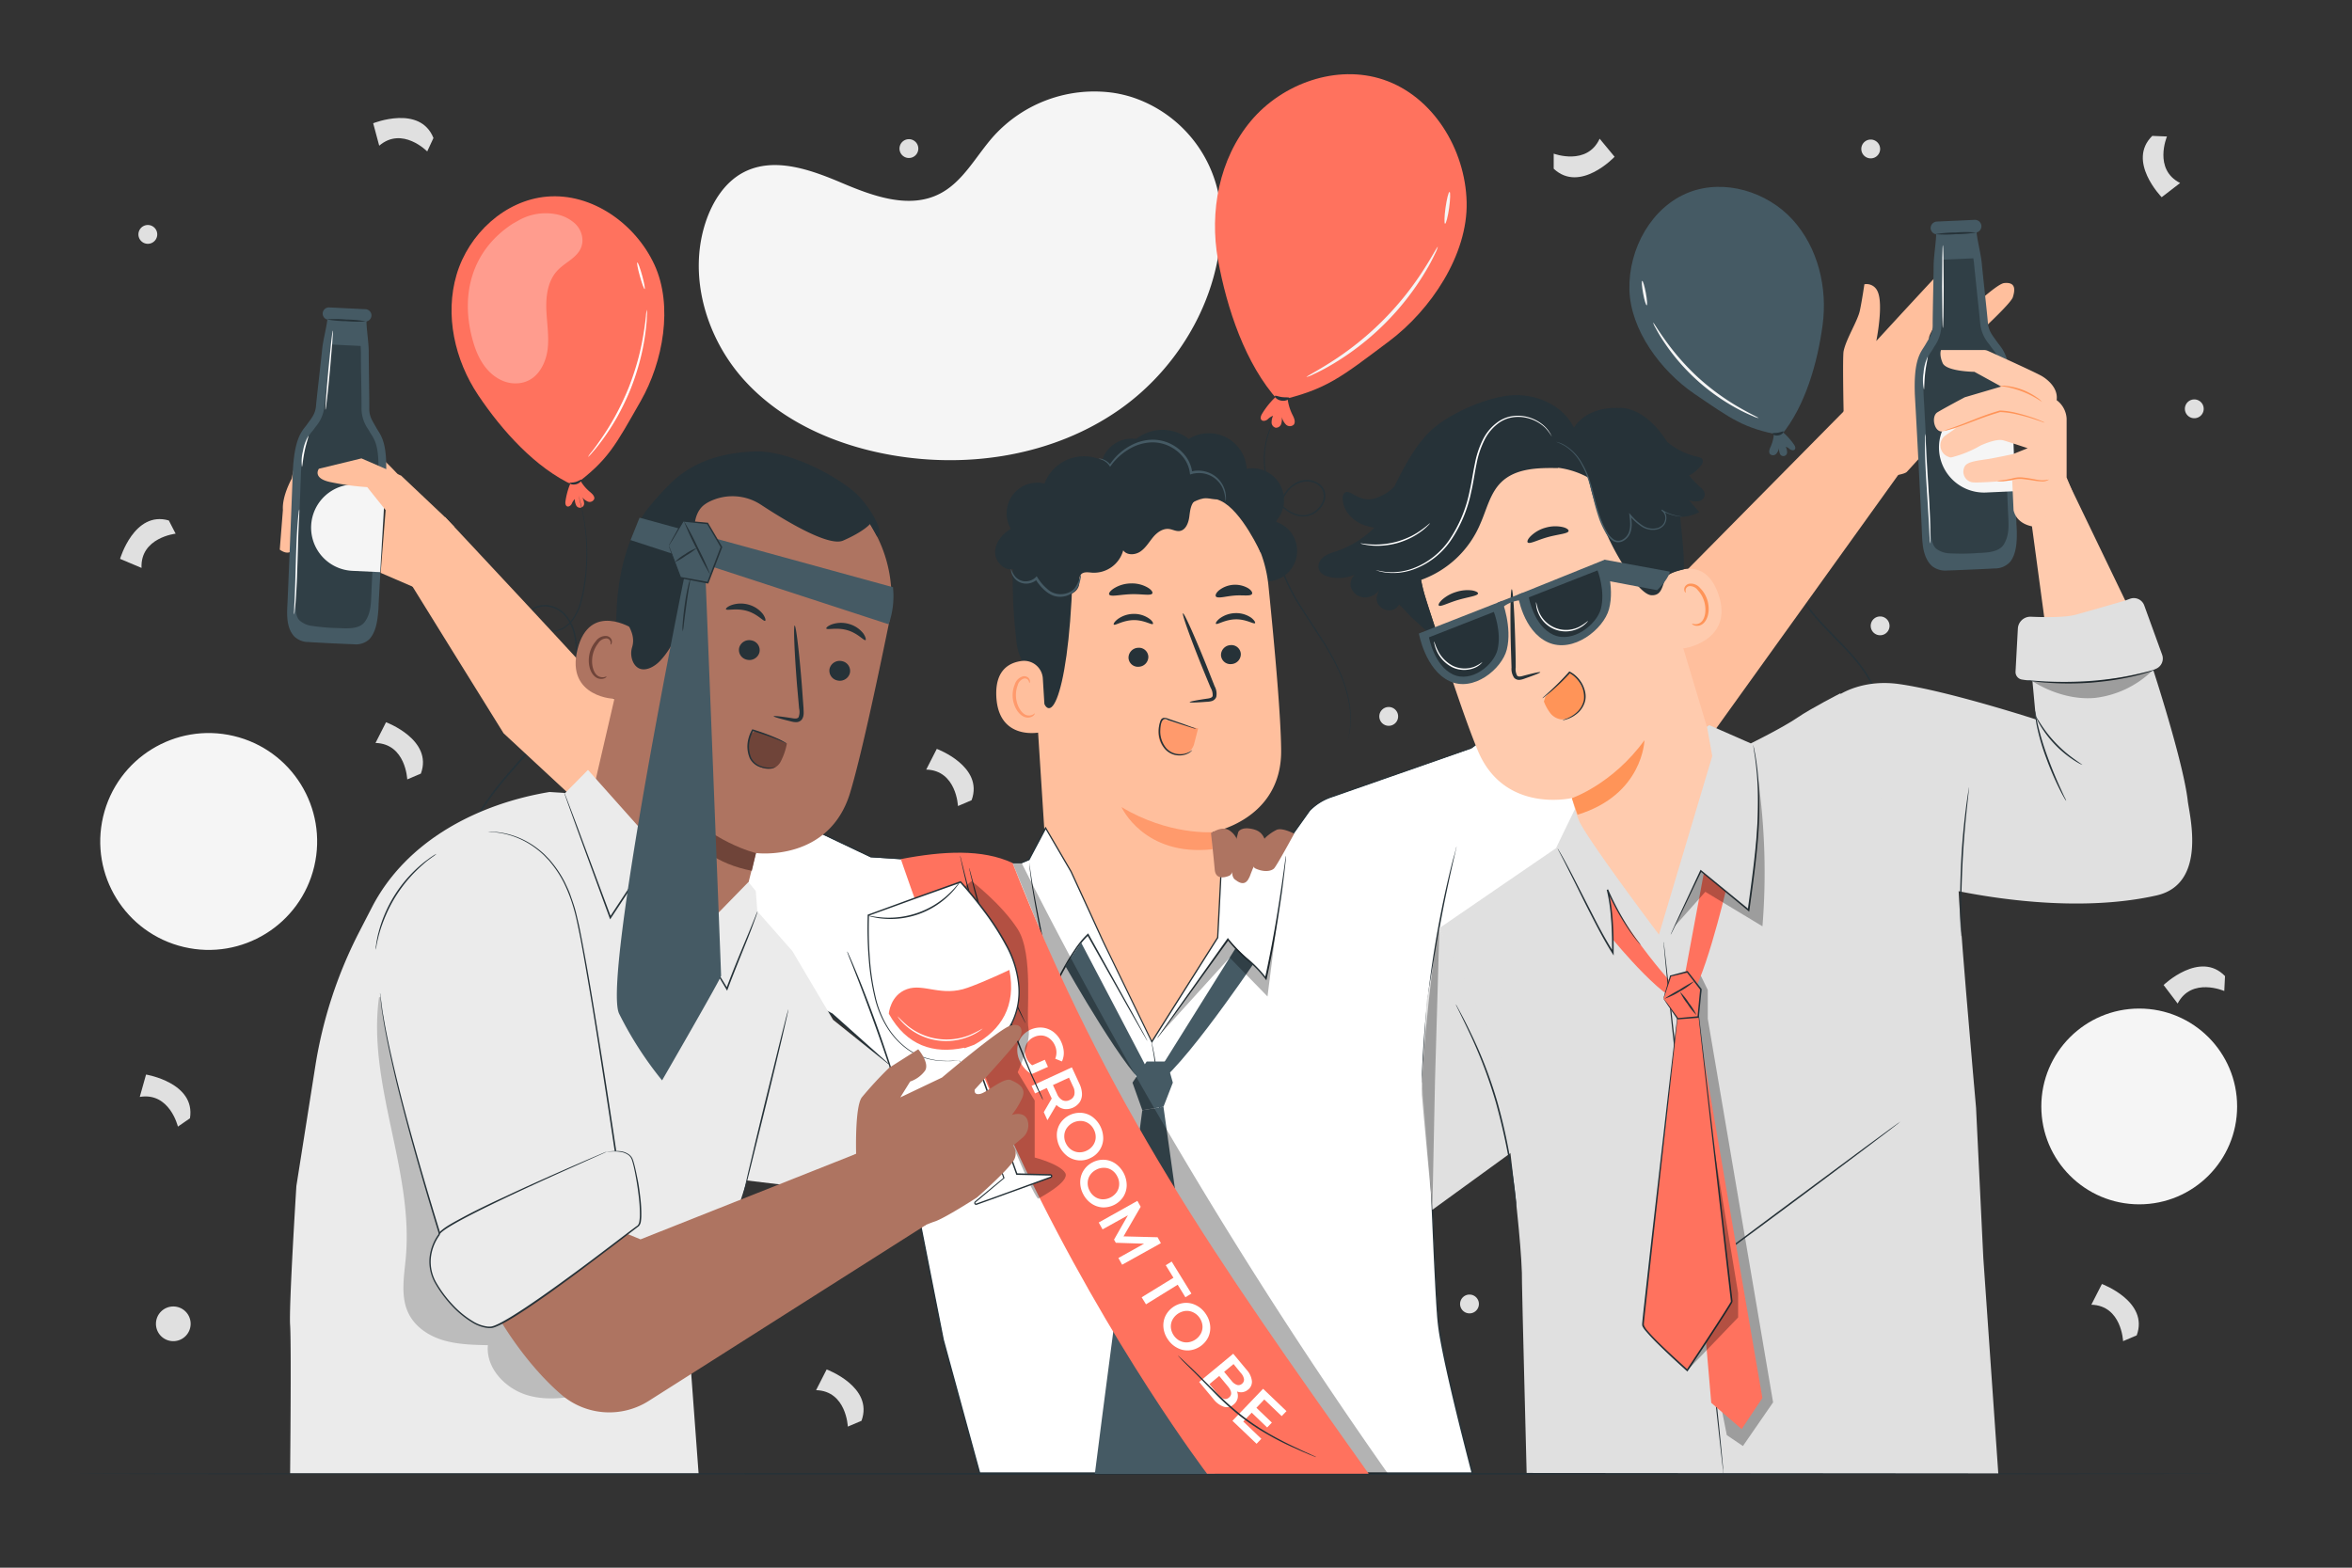 <svg xmlns="http://www.w3.org/2000/svg" viewBox="0 0 750 500"><rect x="0" y="0" width="750" height="500" fill="#333333" stroke="none"/><g id="background-complete"><path d="M136.23,48.3s-7.95-8.12-15.31-1.83L119,39.31s14.93-6,19.22,4.7Z" style="fill:#e0e0e0"></path><path d="M356.75,80.63s-7.95-8.12-15.3-1.83l-1.93-7.16s14.93-6,19.22,4.7Z" style="fill:#e0e0e0"></path><path d="M56.73,359.32s-2.62-11.06-12.16-9.47l2-7.13s15.87,2.58,14,13.95Z" style="fill:#e0e0e0"></path><path d="M709.27,316.07s-10.41-4.55-14.87,4l-4.48-5.91s11.61-11.13,19.59-2.84Z" style="fill:#e0e0e0"></path><path d="M263.42,90.19s-14.1,2.9-12.44,15l-9-2.85s3.87-20,18.19-17.25Z" style="fill:#e0e0e0"></path><path d="M56,170.21s-11.3,1.26-10.87,10.92l-6.84-2.89S42.79,162.8,53.84,166Z" style="fill:#e0e0e0"></path><path d="M178.64,271.94s-1.91,11.2,7.49,13.47l-4.66,5.76s-13.6-8.58-7.47-18.32Z" style="fill:#e0e0e0"></path><path d="M270.35,455s-.45-11.36-10.12-11.62l3.37-6.61s15.08,5.57,11.11,16.38Z" style="fill:#e0e0e0"></path><path d="M129.86,248.58s-.45-11.36-10.12-11.62l3.36-6.61s15.09,5.58,11.11,16.38Z" style="fill:#e0e0e0"></path><path d="M305.47,257.08s-.45-11.36-10.12-11.63l3.37-6.6s15.08,5.57,11.1,16.37Z" style="fill:#e0e0e0"></path><path d="M677,427.75s-.45-11.35-10.12-11.62l3.37-6.61s15.08,5.58,11.1,16.38Z" style="fill:#e0e0e0"></path><path d="M691,43.53S686.56,54,695.19,58.37l-5.88,4.53s-11.24-11.49-3-19.56Z" style="fill:#e0e0e0"></path><path d="M495.44,49s10.62,4,14.65-4.76L514.86,50s-11,11.7-19.42,3.81Z" style="fill:#e0e0e0"></path><path d="M50.14,74.76a3,3,0,1,1-3-3A3,3,0,0,1,50.14,74.76Z" style="fill:#e0e0e0"></path><path d="M309.11,127.4a3,3,0,1,1-3-3A3,3,0,0,1,309.11,127.4Z" style="fill:#e0e0e0"></path><path d="M292.83,47.39a3,3,0,1,1-3-3A3,3,0,0,1,292.83,47.39Z" style="fill:#e0e0e0"></path><path d="M59,257.44a3,3,0,1,1-3-3A3,3,0,0,1,59,257.44Z" style="fill:#e0e0e0"></path><path d="M60.79,422.22a5.53,5.53,0,1,1-5.53-5.53A5.52,5.52,0,0,1,60.79,422.22Z" style="fill:#e0e0e0"></path><path d="M445.83,228.49a3,3,0,1,1-3-3A3,3,0,0,1,445.83,228.49Z" style="fill:#e0e0e0"></path><path d="M471.59,415.89a3,3,0,1,1-3-3A3,3,0,0,1,471.59,415.89Z" style="fill:#e0e0e0"></path><path d="M702.71,372.66a3,3,0,1,1-3-3A3,3,0,0,1,702.71,372.66Z" style="fill:#e0e0e0"></path><path d="M702.71,130.39a3,3,0,1,1-3-3A3,3,0,0,1,702.71,130.39Z" style="fill:#e0e0e0"></path><path d="M163.79,427.75a3,3,0,1,1-3-3A3,3,0,0,1,163.79,427.75Z" style="fill:#e0e0e0"></path><path d="M602.53,199.61a3,3,0,1,1-3-3A3,3,0,0,1,602.53,199.61Z" style="fill:#e0e0e0"></path><path d="M599.53,47.51a3,3,0,1,1-3-3A3,3,0,0,1,599.53,47.51Z" style="fill:#e0e0e0"></path><path d="M381.67,409.62a3,3,0,1,1-3-3A3,3,0,0,1,381.67,409.62Z" style="fill:#e0e0e0"></path></g><g id="background-simple"><path d="M389.15,65.21l-.32-1.8A41.29,41.29,0,0,0,361,31a40.11,40.11,0,0,0-5.73-1.36,43.33,43.33,0,0,0-38.5,13.87c-5.59,6.29-9.64,14.46-17.1,18.28-9.7,5-21.28.77-31.25-3.46s-21.57-8.41-31.26-3.4c-6.06,3.15-10,9.42-12.17,16-5.67,17.28.26,37,12.35,50.34s29.5,20.87,47.21,23.92c24.81,4.28,51.62,0,72.4-14.55S391.45,90.52,389.15,65.21Z" style="fill:#f5f5f5"></path><circle cx="66.54" cy="268.39" r="34.58" transform="translate(-209.95 271.49) rotate(-76.72)" style="fill:#f5f5f5"></circle><circle cx="682.15" cy="352.89" r="31.22" style="fill:#f5f5f5"></circle></g><g id="Table"><path d="M23,470.05c0-.14,153.8-.26,343.46-.26s343.5.12,343.5.26-153.76.26-343.5.26S23,470.2,23,470.05Z" style="fill:#263238"></path></g><g id="Balloons"><path d="M568,138.83c7.68-9.29,11.58-23.22,13.19-35.16S579.7,78.88,571.56,70s-21.67-13-32.92-8.68c-12,4.64-19.33,18-19.06,30.94s10,26,20.64,33.29c12.06,8.19,15.64,11,27.73,13.28" style="fill:#455a64"></path><path d="M564.54,142.65a12.09,12.09,0,0,0,1.08-6.33l1.51.69c1.68.64,4,3.38,5,4.88.28.44.52,1,.2,1.44s-1,.28-1.51,0a3.77,3.77,0,0,0-1.4-.85,3.91,3.91,0,0,1,.44,1.66,1.19,1.19,0,0,1-2.33.45,4,4,0,0,1-.22-1.73,4,4,0,0,1-.95,1.92,1.38,1.38,0,0,1-1.93.05C563.92,144.21,564.24,143.34,564.54,142.65Z" style="fill:#455a64"></path><path d="M565.21,138.27c-.12.21.74.83,1.93.6s1.77-1.11,1.57-1.25-.84.23-1.74.38S565.32,138,565.21,138.27Z" style="fill:#263238"></path><path d="M527.15,102.9a6.71,6.71,0,0,0,.75,1.66,47.62,47.62,0,0,0,2.54,4.26,65.59,65.59,0,0,0,24.1,21.82,47.26,47.26,0,0,0,4.49,2.11,7.11,7.11,0,0,0,1.73.59c.06-.14-2.31-1.18-5.92-3.25a76,76,0,0,1-13.13-9.5A76.9,76.9,0,0,1,531,108.47C528.55,105.08,527.28,102.82,527.15,102.9Z" style="fill:#f5f5f5"></path><path d="M523.66,89.59c-.24,0-.11,1.81.29,4s.92,3.83,1.16,3.78.11-1.81-.29-3.95S523.9,89.54,523.66,89.59Z" style="fill:#f5f5f5"></path><path d="M592.25,277.37s0-.15.17-.43l.54-1.25c.47-1.1,1.18-2.72,2-4.83a100.58,100.58,0,0,0,5.62-18.37,63.17,63.17,0,0,0,1.19-13.19,50,50,0,0,0-2.47-14.94,40.72,40.72,0,0,0-3.33-7.49,45.13,45.13,0,0,0-5-6.94c-3.79-4.44-8.33-8.48-12.36-13.24a38.12,38.12,0,0,1-6.85-11.41,20,20,0,0,1-.69-12.6,15.44,15.44,0,0,1,7.8-8.85,12.52,12.52,0,0,1,5.51-1.36,9.76,9.76,0,0,1,5.22,1.51l.15.09-.06.17a7.21,7.21,0,0,1-3,3.52,9.57,9.57,0,0,1-4.18,1.29,13,13,0,0,1-7.74-1.9,12.64,12.64,0,0,1-4.56-5.31,21.45,21.45,0,0,1-1.81-5.67,45.71,45.71,0,0,1-.63-8.3c0-.93,0-1.66,0-2.18s0-.75,0-.75,0,.26,0,.75,0,1.25,0,2.18a48,48,0,0,0,.73,8.25,21.59,21.59,0,0,0,1.85,5.58,12.26,12.26,0,0,0,4.47,5.15,11.69,11.69,0,0,0,3.51,1.47,11.82,11.82,0,0,0,4,.34,9.24,9.24,0,0,0,4-1.26,6.75,6.75,0,0,0,2.76-3.32l.08.26a9.31,9.31,0,0,0-5-1.41,12,12,0,0,0-5.31,1.32,15.06,15.06,0,0,0-7.53,8.58,19.5,19.5,0,0,0,.7,12.27A37.86,37.86,0,0,0,579,196.35c4,4.72,8.55,8.77,12.36,13.25a46.24,46.24,0,0,1,5,7,41.57,41.57,0,0,1,3.36,7.58,50.44,50.44,0,0,1,2.44,15.09A62.25,62.25,0,0,1,601,252.56a97.45,97.45,0,0,1-5.79,18.37c-.88,2.1-1.61,3.71-2.11,4.8-.26.52-.45.93-.59,1.23S592.25,277.37,592.25,277.37Z" style="fill:#263238"></path><path d="M183,154.85c-12.26-5.55-23-17.61-30.5-28.8s-10.72-25.58-6.9-38.48,15.35-23.68,28.76-24.86c14.36-1.26,28.25,8.61,34.31,21.69s2.78,31-4.37,43.53c-8.08,14.13-10.27,18.76-21.3,26.92" style="fill:#FF725E"></path><path d="M188.26,157a13.54,13.54,0,0,1-4.19-5.82l-1.18,1.43c-1.37,1.47-2.33,5.35-2.58,7.34-.08.57,0,1.29.5,1.54s1.19-.23,1.49-.77a4.39,4.39,0,0,1,1-1.54,4.31,4.31,0,0,0,.38,1.88,1.33,1.33,0,0,0,2.56-.69,4.44,4.44,0,0,0-.63-1.84,4.47,4.47,0,0,0,1.89,1.46,1.56,1.56,0,0,0,2-.9C189.65,158.28,188.9,157.56,188.26,157Z" style="fill:#FF725E"></path><path d="M185.44,153c.17.1-.41,1.08-1.67,1.43s-2.26-.19-2.17-.37,1-.06,2-.35S185.27,152.81,185.44,153Z" style="fill:#263238"></path><g style="opacity:0.3"><path d="M163.5,71.35c-13.2,8.58-17,23-12.52,38,1.44,4.81,4,9.5,8.7,11.82a10.45,10.45,0,0,0,4,1.08c7,.45,10.4-5.61,11-11.32.42-4.23-.38-8.47-.48-12.72s.63-8.81,3.53-11.91,7.75-4.57,8-9.39a7.47,7.47,0,0,0-2.83-6,12.28,12.28,0,0,0-4.72-2.39,17.46,17.46,0,0,0-13,1.89Z" style="fill:#fff"></path></g><path d="M206.27,98.78a10.94,10.94,0,0,1,0,2c0,1.31-.19,3.2-.49,5.52a71.62,71.62,0,0,1-1.55,8.08,80.24,80.24,0,0,1-3.1,9.59,81.2,81.2,0,0,1-4.36,9.09,73.4,73.4,0,0,1-4.44,6.92c-1.38,1.89-2.57,3.37-3.45,4.34a11.26,11.26,0,0,1-1.4,1.46,10.66,10.66,0,0,1,1.17-1.65c.81-1,1.93-2.54,3.24-4.46a81.08,81.08,0,0,0,4.28-6.95,89.9,89.9,0,0,0,4.27-9,89.26,89.26,0,0,0,3.12-9.48,81.33,81.33,0,0,0,1.69-8c.37-2.29.61-4.16.73-5.46A10.58,10.58,0,0,1,206.27,98.78Z" style="fill:#fff"></path><path d="M203.23,83.72c.2-.06.89,1.79,1.53,4.13s1,4.28.81,4.34-.88-1.8-1.53-4.14S203,83.77,203.23,83.72Z" style="fill:#fff"></path><path d="M141.51,333.4s-.06-.18-.16-.54-.24-.93-.41-1.63l-.66-2.65c-.24-1.05-.43-2.28-.69-3.66a93.54,93.54,0,0,1-1-23.67,101.53,101.53,0,0,1,2.8-16.15A93,93,0,0,1,148,267.47,94.12,94.12,0,0,1,159.17,250c4.54-5.61,9.76-11,14.37-17a57.34,57.34,0,0,0,7.05-11.78,34.55,34.55,0,0,0,3-12.77,24.35,24.35,0,0,0-.63-6.29,13.79,13.79,0,0,0-2.62-5.46,8.91,8.91,0,0,0-4.88-3.07,6.94,6.94,0,0,0-5.4.83l.09-.1a3.75,3.75,0,0,0,0,3,5.75,5.75,0,0,0,2,2.32,7.22,7.22,0,0,0,5.7,1.23,8.81,8.81,0,0,0,4.54-3.33,17,17,0,0,0,2.43-4.91,35.74,35.74,0,0,0,1.19-5.05c.29-1.65.5-3.26.65-4.81a65.28,65.28,0,0,0,.29-8.54,66.84,66.84,0,0,0-1.46-11.93c-.3-1.35-.55-2.39-.73-3.09l-.2-.79a1,1,0,0,1-.06-.27s.49,1.41,1.13,4.12a64.71,64.71,0,0,1,1.59,11.95,65.44,65.44,0,0,1-.23,8.59c-.14,1.55-.35,3.17-.63,4.83a37.1,37.1,0,0,1-1.18,5.11,17.54,17.54,0,0,1-2.47,5,9.17,9.17,0,0,1-4.76,3.5,7.57,7.57,0,0,1-6.05-1.28,6.11,6.11,0,0,1-2.13-2.5,4.18,4.18,0,0,1,0-3.36l0-.07,0,0a7.36,7.36,0,0,1,5.77-.91,9.39,9.39,0,0,1,5.15,3.22,14.21,14.21,0,0,1,2.72,5.65,25,25,0,0,1,.66,6.42,35,35,0,0,1-3,13,57.22,57.22,0,0,1-7.11,11.9c-4.63,6.11-9.86,11.46-14.39,17a94.23,94.23,0,0,0-11.17,17.4,93,93,0,0,0-6.58,17.52A102.28,102.28,0,0,0,139,301.28a95.51,95.51,0,0,0,.84,23.61c.24,1.37.42,2.6.64,3.66s.44,1.93.61,2.65.28,1.25.36,1.64S141.51,333.4,141.51,333.4Z" style="fill:#263238"></path><path d="M429.48,237.12l.09-.4c.08-.28.18-.66.31-1.15a25,25,0,0,0,.66-4.5,30.76,30.76,0,0,0-.48-7.16,42.65,42.65,0,0,0-2.83-9.08,73.26,73.26,0,0,0-5.53-10.16c-2.21-3.52-4.75-7.19-7.22-11.19a59.53,59.53,0,0,1-6.43-13.26,31.35,31.35,0,0,1-1.27-15.71,19.68,19.68,0,0,1,3.06-7.46,10.54,10.54,0,0,1,2.87-2.78,7.18,7.18,0,0,1,3.76-1.2,6.71,6.71,0,0,1,3.77.94,5.15,5.15,0,0,1,1.45,1.3,4.18,4.18,0,0,1,.49.84c.07.15.14.3.2.45l.13.47a5.29,5.29,0,0,1-.56,3.69,7.74,7.74,0,0,1-2.42,2.72,6.93,6.93,0,0,1-3.33,1.25,8.35,8.35,0,0,1-3.42-.51,12.47,12.47,0,0,1-5.21-3.89,17.94,17.94,0,0,1-1.75-2.57c-.26-.44-.47-.9-.68-1.35a11.57,11.57,0,0,1-.58-1.36,23.6,23.6,0,0,1-1.38-5.42,25.65,25.65,0,0,1,.61-9.56,24.17,24.17,0,0,1,2.82-6.67,23.07,23.07,0,0,1,2.78-3.63l.85-.83a2.65,2.65,0,0,1,.3-.27,1.76,1.76,0,0,1-.26.31l-.81.86a24.32,24.32,0,0,0-5.4,10.3,25.55,25.55,0,0,0-.53,9.44,23.45,23.45,0,0,0,1.39,5.33,14.19,14.19,0,0,0,.59,1.33c.2.44.41.89.66,1.32a17.84,17.84,0,0,0,1.72,2.49,12,12,0,0,0,5,3.74,7.79,7.79,0,0,0,3.22.47,6.44,6.44,0,0,0,3.09-1.17,7.29,7.29,0,0,0,2.26-2.55,4.74,4.74,0,0,0,.51-3.35l-.11-.43-.18-.39a3.41,3.41,0,0,0-.44-.76,4.73,4.73,0,0,0-1.31-1.17,6.21,6.21,0,0,0-3.49-.86,8.2,8.2,0,0,0-6.23,3.77,19.27,19.27,0,0,0-3,7.27,30.92,30.92,0,0,0,1.25,15.44,59.24,59.24,0,0,0,6.34,13.17c2.45,4,5,7.67,7.19,11.21a74,74,0,0,1,5.5,10.24,42,42,0,0,1,2.77,9.18,29.77,29.77,0,0,1,.4,7.23,22.68,22.68,0,0,1-.76,4.51l-.36,1.14A2,2,0,0,1,429.48,237.12Z" style="fill:#263238"></path><path d="M407.62,127.79C397.09,116.18,391.2,98.32,388.4,82.9s.4-32.28,10.46-44.3,27.37-18.17,42.24-13.21C457,30.7,467.28,47.67,467.68,64.45s-11.4,34.41-24.83,44.46c-15.18,11.35-19.67,15.28-35.23,18.88" style="fill:#FF725E"></path><path d="M412.27,132.55a15.73,15.73,0,0,1-1.78-8.15l-1.92,1c-2.14.93-5,4.63-6.16,6.64-.34.58-.62,1.37-.18,1.88s1.38.31,1.95-.13a5.12,5.12,0,0,1,1.77-1.19,5.19,5.19,0,0,0-.47,2.18,1.75,1.75,0,0,0,1.3,1.64,1.77,1.77,0,0,0,1.76-1.18,5.25,5.25,0,0,0,.18-2.27,5.32,5.32,0,0,0,1.34,2.44,1.8,1.8,0,0,0,2.52,0C413.17,134.55,412.7,133.44,412.27,132.55Z" style="fill:#FF725E"></path><path d="M411.14,126.91c.17.26-.91,1.11-2.47.89s-2.36-1.34-2.12-1.54,1.12.25,2.28.4S411,126.62,411.14,126.91Z" style="fill:#263238"></path><path d="M458.49,78.71a10,10,0,0,1-.88,2.2,63,63,0,0,1-3.05,5.69,85.42,85.42,0,0,1-30,29.77,61.3,61.3,0,0,1-5.72,3,9.3,9.3,0,0,1-2.21.87c-.09-.18,2.93-1.67,7.5-4.57a96.59,96.59,0,0,0,29.74-29.5C456.8,81.62,458.31,78.62,458.49,78.71Z" style="fill:#f5f5f5"></path><path d="M462.23,61.21c.31,0,.25,2.35-.14,5.15s-1,5-1.29,5-.25-2.35.15-5.15S461.92,61.17,462.23,61.21Z" style="fill:#f5f5f5"></path></g><g id="Characters"><polygon points="516.26 203.75 588.72 130.39 588.87 132.5 605.97 150.55 539.04 243.76 516.26 203.75" style="fill:#ffbf9d"></polygon><path d="M587.89,131.58s-.38-17.86,0-19.61c.85-4,4.48-9.61,5.18-12.91s1.44-8.39,1.44-8.39a3.81,3.81,0,0,1,4.19,2.23c2,4.16-.39,15.86-.39,15.86s24.11-26.29,25.84-27.68,5.38-1.39,5.56,2.08-15.1,22.22-14.58,24.82,2.43.87,2.43.87,18.05-18.22,21.52-18.57,3.64,1.74,2.77,4.51-18.91,18.74-18.91,18.74,4.86,1.74,2.6,6.25c0,0,4,.87,3.82,4.69a8.17,8.17,0,0,1-3.2,5.92s-17.1,19.12-18.14,20.13-6.95,1.54-6.95,1.54Z" style="fill:#ffbf9d"></path><path d="M625.21,119.88a1,1,0,0,1-.19.31c-.14.19-.36.47-.65.81a24.68,24.68,0,0,1-2.72,2.69,26.11,26.11,0,0,1-4.69,3.18c-.47.25-1,.5-1.48.73a7.94,7.94,0,0,1-1.64.6,2.58,2.58,0,0,1-1.89-.27,2.73,2.73,0,0,1-1.12-1.61,3.55,3.55,0,0,1,0-1.94,5.1,5.1,0,0,1,.89-1.62,16.87,16.87,0,0,1,2.49-2.28l4.4-3.53,3-2.35a7.75,7.75,0,0,1,1.14-.81,7.57,7.57,0,0,1-1,1l-2.89,2.47-4.32,3.62a16.79,16.79,0,0,0-2.4,2.23,3.46,3.46,0,0,0-.81,3.1,2.25,2.25,0,0,0,.9,1.31,2.06,2.06,0,0,0,1.51.21,7.5,7.5,0,0,0,1.54-.56c.5-.22,1-.45,1.46-.69a28.54,28.54,0,0,0,4.68-3,29.73,29.73,0,0,0,2.8-2.54A9.19,9.19,0,0,1,625.21,119.88Z" style="fill:#ff9a6c"></path><path d="M629.05,125.11a5.88,5.88,0,0,1-.81,1.08,24.08,24.08,0,0,1-2.6,2.6,26.86,26.86,0,0,1-4.49,3.12,20.62,20.62,0,0,1-2.95,1.38,3.16,3.16,0,0,1-1.81.13,2.36,2.36,0,0,1-1.47-1.22,3.57,3.57,0,0,1,.2-3.54,9.34,9.34,0,0,1,2.25-2.38l4.21-3.43,2.87-2.29a6.46,6.46,0,0,1,1.09-.78,6.59,6.59,0,0,1-1,.94c-.72.64-1.65,1.44-2.76,2.41l-4.13,3.52a9.22,9.22,0,0,0-2.13,2.27,3.11,3.11,0,0,0-.17,3,1.83,1.83,0,0,0,1.14,1,2.74,2.74,0,0,0,1.52-.12,21,21,0,0,0,2.88-1.31,28.26,28.26,0,0,0,4.48-3,31.09,31.09,0,0,0,2.69-2.46A7.15,7.15,0,0,1,629.05,125.11Z" style="fill:#ff9a6c"></path><path d="M111.22,139.78S96,144.7,94.83,146.63s-1.79,6-1.79,6-3.13,5.52-2.83,10l-1,12.66s3.28,2.68,4.62-.89l.44-3.28a11,11,0,0,0,1.86-5.21c0-.32.07-.66.08-1,0,0,1.79.11,2.83-3.32s.6-9.23.6-9.23l7.89-2.24,21.11,3.16S117.77,140.38,111.22,139.78Z" style="fill:#ffbf9d"></path><path d="M141.88,164.85s52.61,56.12,52.61,57S252.72,263,252.72,263l-27.5,30.87-64.64-60S127.1,180,127.1,179.9,141.88,164.85,141.88,164.85Z" style="fill:#ffbf9d"></path><path d="M93.32,151.58c.43-12.27,3.08-14.09,4.6-16.23s2.64-3.32,2.86-6,1.58-14.17,1.94-17.87,2-9.12,1.67-11q0-.2-.06-.36a6.6,6.6,0,0,1,4.77-.78c.35.08.66.18,1,.28a4.58,4.58,0,0,0,2.44.3c.38-.06.74-.15,1.1-.23a5.69,5.69,0,0,1,2.28-.24,4.62,4.62,0,0,1,1.36.45c-.06.32-.15.71-.28,1.19-.5,1.88.58,7.44.58,11.16s.22,15.32.18,18,1,3.94,2.26,6.22,3.77,4.34,3,16.6-2.29,39.53-2.29,39.53c0,1.27-.12,2.65-.27,3.94-.28,2.5-.91,5.47-2.73,7.38a6.27,6.27,0,0,1-4.89,1.56c-1.85-.06-4.52-.18-7.24-.31s-5.39-.28-7.23-.4A6.53,6.53,0,0,1,93.85,203c-2.89-3.11-2.28-8-2.12-11.87C91.73,191.14,92.89,163.86,93.32,151.58Z" style="fill:#455a64"></path><g style="opacity:0.3"><path d="M100.12,136.84l.56-.77a11.63,11.63,0,0,0,2.76-6.47c.12-1.38.57-5.39,1-9.27v-.09c.38-3.31.76-6.73.93-8.47.05-.58.15-1.22.26-1.89l9.39.46c0,.68.08,1.33.08,1.91,0,1.75,0,5.19.09,8.52v.09c.06,3.9.11,7.94.09,9.33a11.58,11.58,0,0,0,2.12,6.7c.16.26.32.53.48.82s.36.6.56.91c1.15,1.8,2.73,4.27,2.1,14.26-.28,4.41-.56,8.83-.81,13.24-.45,7.77-1,15.55-1.31,23.32-.14,3.16-.15,6.21-2.1,8.89-1.76,2.43-5.7,2.09-8.26,2a68.13,68.13,0,0,1-8.56-.7,7.32,7.32,0,0,1-4-1.77c-1.81-1.82-1.15-6.39-1.06-8.68.23-5.81.49-11.61.72-17.42.27-6.68.55-13.37.78-20.06.35-10,2.16-12.31,3.48-14C99.7,137.4,99.92,137.12,100.12,136.84Z"></path></g><path d="M112.35,182.06l8.88.42,1.61-27.55-9.19-.43a13.8,13.8,0,0,0-14.43,13.13h0A13.8,13.8,0,0,0,112.35,182.06Z" style="fill:#f5f5f5"></path><path d="M104.8,102l11.55.55a2,2,0,0,0,2.11-1.87h0a2,2,0,0,0-1.92-2.06L105,98.05a2,2,0,0,0-2.1,1.87h0A2,2,0,0,0,104.8,102Z" style="fill:#455a64"></path><path d="M116.69,102.49a37.16,37.16,0,0,1-6.31-.06,36.9,36.9,0,0,1-6.28-.58,39.83,39.83,0,0,1,6.31.06A39.16,39.16,0,0,1,116.69,102.49Z" style="fill:#263238"></path><path d="M103.79,130.7c-.14,0,.26-5.69.91-12.67s1.28-12.64,1.43-12.62-.27,5.68-.91,12.67S103.93,130.71,103.79,130.7Z" style="fill:#fff"></path><path d="M96.28,148.89a13.56,13.56,0,0,1,.34-5.08A13.91,13.91,0,0,1,98.35,139c.15.06-.65,2.18-1.22,4.9S96.44,148.89,96.28,148.89Z" style="fill:#fff"></path><path d="M93.79,196a6.23,6.23,0,0,1,0-1.33c0-.95.1-2.15.16-3.59.14-3,.26-7.23.39-11.87s.3-8.84.53-11.88c.12-1.51.23-2.74.34-3.58a5.86,5.86,0,0,1,.21-1.31,7,7,0,0,1,0,1.32c0,1-.1,2.16-.17,3.6-.14,3-.25,7.23-.38,11.87s-.31,8.83-.54,11.87c-.11,1.52-.23,2.74-.33,3.59A6.92,6.92,0,0,1,93.79,196Z" style="fill:#fff"></path><path d="M141.49,164.54,127.92,151.7l-12.66-5.5-13.57,3.3s-2.2,2.94,3.48,4.22a84.44,84.44,0,0,0,11.93,1.65l5.87,7.34-1.59,20L132,187.29,144.85,168Z" style="fill:#ffbf9d"></path><path d="M352.05,145.27A10,10,0,0,1,362.3,140a13.6,13.6,0,0,1,16.77,0,12.1,12.1,0,0,1,18.47,9.52,10.12,10.12,0,0,1,9.19,16.87,9.73,9.73,0,0,1-3.7,19L354.1,156.61A10,10,0,0,1,352.05,145.27Z" style="fill:#263238"></path><path d="M404.47,186.7a41.27,41.27,0,0,0-41.92-37.1l-2.14,0c-23,1.82-34.32,22.39-31.87,45.34l4.92,76.67,3.36,9.58,32.55,68L400,299.4l-13.37-34s22.08-3.9,21.9-26.06C408.46,228.62,406.49,206.6,404.47,186.7Z" style="fill:#ffbf9d"></path><path d="M386.62,265.41s-13.91,1.07-29-8c0,0,7.11,15.85,29,13.46Z" style="fill:#ff9a6c"></path><path d="M395.67,208.55a3.17,3.17,0,0,1-3,3.25,3,3,0,0,1-3.32-2.78,3.18,3.18,0,0,1,3-3.26A3,3,0,0,1,395.67,208.55Z" style="fill:#263238"></path><path d="M400.2,198.75c-.38.42-2.81-1.3-6.22-1.22s-5.86,1.83-6.24,1.42c-.18-.18.2-.93,1.27-1.75a8.76,8.76,0,0,1,5-1.65,8.4,8.4,0,0,1,5,1.49C400,197.83,400.39,198.56,400.2,198.75Z" style="fill:#263238"></path><path d="M366.18,209.4a3.17,3.17,0,0,1-3,3.25,3,3,0,0,1-3.32-2.78,3.18,3.18,0,0,1,3-3.26A3,3,0,0,1,366.18,209.4Z" style="fill:#263238"></path><path d="M367.63,199c-.38.42-2.82-1.3-6.22-1.22s-5.86,1.83-6.24,1.42c-.19-.18.2-.93,1.27-1.75a8.73,8.73,0,0,1,5-1.65,8.35,8.35,0,0,1,5,1.49C367.45,198,367.82,198.76,367.63,199Z" style="fill:#263238"></path><path d="M379.36,223.94c0-.19,2.09-.6,5.51-1.11.87-.1,1.68-.29,1.82-.89a4.48,4.48,0,0,0-.63-2.57q-1.31-3.12-2.71-6.56c-3.77-9.35-6.51-17-6.13-17.19s3.73,7.31,7.5,16.66q1.35,3.45,2.6,6.6a5,5,0,0,1,.52,3.41,2.22,2.22,0,0,1-1.4,1.3,5.82,5.82,0,0,1-1.48.23C381.52,224.08,379.38,224.14,379.36,223.94Z" style="fill:#263238"></path><path d="M367.47,189.23c-.38.89-3.33.16-6.89.29s-6.51.93-6.9.06c-.17-.42.41-1.23,1.65-2a10.53,10.53,0,0,1,5.25-1.5,10.08,10.08,0,0,1,5.25,1.23C367.07,188,367.64,188.8,367.47,189.23Z" style="fill:#263238"></path><path d="M399.24,189.43c-.52.84-2.93.28-5.74.53s-5.13,1-5.76.3c-.28-.36,0-1.17,1-2a8.33,8.33,0,0,1,9.26-.66C399.05,188.27,399.46,189,399.24,189.43Z" style="fill:#263238"></path><path d="M402.13,176.58s-6.13-13.74-12.88-16.84c-8.18-3.76-11.48,5.2-19.24,3.21s-15.57-5.6-23.33.52c-8.5,6.71-4.36,11.21-4.69,21.05-1.34,39.88-8.39,51.3-10.84,32.58-.27-2-6-3.57-7-12.24-1.33-11.24-2-24.91.31-33,2-6.78,5.72-11.51,12.51-16.79,10.7-8.32,25.64-8.8,35.8-8S402.7,159.2,402.13,176.58Z" style="fill:#263238"></path><path d="M332.54,216.46a6,6,0,0,0-6.61-5.66c-4.12.48-8.67,2.92-8.22,11.45.8,15.14,15.83,11.21,15.83,10.78S332.93,222.79,332.54,216.46Z" style="fill:#ffbf9d"></path><path d="M330,227.51c-.07,0-.26.2-.69.43a2.67,2.67,0,0,1-2,.14c-1.63-.5-3.11-3-3.33-5.69a8.78,8.78,0,0,1,.54-3.82,3,3,0,0,1,1.88-2.12,1.33,1.33,0,0,1,1.59.64c.23.41.15.72.23.74s.31-.27.16-.89a1.7,1.7,0,0,0-.65-.92,2,2,0,0,0-1.48-.31,3.74,3.74,0,0,0-2.63,2.49,9.14,9.14,0,0,0-.69,4.27c.26,3,2,5.82,4.19,6.33a2.84,2.84,0,0,0,2.39-.52C329.94,227.88,330,227.53,330,227.51Z" style="fill:#ff9a6c"></path><path d="M332.24,187.12c2,1.3,4.1,2.64,6.47,2.83s5.06-1.23,5.41-3.59c.16-1.05-.13-2.27.55-3.1.81-1,2.34-.72,3.61-.61a9.67,9.67,0,0,0,9.89-7.13c1.16,1.65,3.78,1.53,5.45.4s2.74-2.95,4-4.5,3.14-2.95,5.15-2.71c1.12.14,2.18.78,3.31.66,2-.22,2.9-2.57,3.16-4.54s.45-4.29,2.11-5.4,3.58-.49,5.41-.26,4.19-.25,4.63-2a3.62,3.62,0,0,0-.74-2.73A9.8,9.8,0,0,0,379,150.92a13.3,13.3,0,0,0-24.48-2.08,13.49,13.49,0,0,0-21.46,5.37,9.78,9.78,0,0,0-10.73,14.45c-2.69,1.61-5,4.36-5,7.5s3.13,6.19,6.14,5.3a5.41,5.41,0,0,0,9.47,5.21" style="fill:#263238"></path><path d="M322.43,181.45c-.06,0-.26,1.28,1,2.89a4.81,4.81,0,0,0,3.07,1.75,5.25,5.25,0,0,0,4.29-1.34l-.64-.09a15.23,15.23,0,0,0,3.1,3.72,8.76,8.76,0,0,0,2.8,1.66,6.72,6.72,0,0,0,7.37-2.38,8.85,8.85,0,0,0,1.16-3.17,3,3,0,0,0,.09-1.23c-.07,0-.19.41-.42,1.14a10.11,10.11,0,0,1-1.34,2.91c-1.39,2.2-6.05,3.41-9.1.4a15.17,15.17,0,0,1-2.95-3.48l-.28-.44-.36.36a4.61,4.61,0,0,1-3.63,1.24,4.48,4.48,0,0,1-2.77-1.39A7.11,7.11,0,0,1,322.43,181.45Z" style="fill:#455a64"></path><path d="M350.33,146.28c0,.05.39.1,1.07.37a5.26,5.26,0,0,1,2.4,1.95l.18.29.21-.29a18.86,18.86,0,0,1,7.2-6.08,14.75,14.75,0,0,1,5.93-1.43,12.33,12.33,0,0,1,6.45,1.7,12.56,12.56,0,0,1,3.9,3.54,10.24,10.24,0,0,1,1.75,4.53l.06.48.46-.13a8.49,8.49,0,0,1,6.31.63,8.38,8.38,0,0,1,3.52,3.62,11.27,11.27,0,0,1,1,4.47,3.08,3.08,0,0,0,.16-1.25,8.46,8.46,0,0,0-.75-3.43,8.62,8.62,0,0,0-3.64-4,9.12,9.12,0,0,0-6.86-.82l.51.35a11,11,0,0,0-1.85-4.93,13.13,13.13,0,0,0-4.16-3.81,13,13,0,0,0-6.91-1.79,15.06,15.06,0,0,0-6.24,1.59,18.33,18.33,0,0,0-7.26,6.5h.39a5.22,5.22,0,0,0-2.7-1.93A2.41,2.41,0,0,0,350.33,146.28Z" style="fill:#455a64"></path><path d="M370.38,229.27s-4.36,9.13,5,11.32a4.48,4.48,0,0,0,2.46-.14h0a4.52,4.52,0,0,0,2.93-3.16l1.29-5C381.61,232.45,370.38,229.27,370.38,229.27Z" style="fill:#ff9a6c"></path><path d="M380.16,239.25s-.05.09-.19.25a4.15,4.15,0,0,1-.71.58,5.91,5.91,0,0,1-3.22.86,6.08,6.08,0,0,1-4.51-2,8.7,8.7,0,0,1-2.07-5.68,9.84,9.84,0,0,1,.5-3.14,2.17,2.17,0,0,1,.38-.74,1.2,1.2,0,0,1,.79-.43,3.51,3.51,0,0,1,1.48.31l4.63,1.6,3.1,1.13a4.81,4.81,0,0,1,1.12.48,5.74,5.74,0,0,1-1.18-.29l-3.16-1-4.66-1.5c-2.12-1.33-2.43,1.68-2.48,3.54a8.36,8.36,0,0,0,1.91,5.38,5.78,5.78,0,0,0,4.16,1.93,6,6,0,0,0,3.11-.67C379.83,239.53,380.13,239.21,380.16,239.25Z" style="fill:#263238"></path><path d="M515.46,197.6l-14.56,5.23v13.06l-31.73,22.77-44.81,15.61a17.53,17.53,0,0,0-6.72,4.25l-9.07,12.72-18.64-3.93-1.62,31.78-21,33.22L351.79,300.4l-10.26-22.32-8.11-13.89-5.35,10.09-2.3,1H306.05l-28.37-1.86-22.77-10.83L228.79,248l-25.39,43.3,9.34,11.57L226.92,304l38.46,19.67,18.15,16.21,17.3,87.68,11.62,42.51H469.6s-9.92-37.36-11-49.3-3.63-80.91-3.63-80.91l1.6-22.25L527,257.33l5.6,3,11.94-11.57Z" style="fill:#fff"></path><path d="M515.46,197.6l29.21,51.08,0,.08-.06.06L532.71,260.4l-.06.07-.08-.05-5.6-3,.14,0-70.46,60.31.06-.12c-.49,6.85-1,14.45-1.59,22.24v0c.75,19.64,1.55,40.5,2.58,62.45.28,5.48.53,11,.94,16.65a72.94,72.94,0,0,0,1.13,8.38c.51,2.8,1.09,5.6,1.7,8.41,2.46,11.25,5.31,22.67,8.36,34.27l.07.3h-.3l-157.15,0h-.19l-.06-.19c-3.67-13.44-7.62-27.89-11.62-42.52h0c-4-20.15-8.18-41.49-12.45-63.11q-2.43-12.35-4.85-24.57l.09.15-18.15-16.21.06,0L226.8,304.21l.1,0-14.18-1.12h-.11l-.07-.09q-4.69-5.81-9.33-11.57l-.12-.13.09-.16,25.39-43.29.12-.21.22.12,24.38,13.58c2,1.19,4.1,2.06,6.14,3.07l6.16,2.93,12.2,5.8-.09,0,24.39,1.61c4,.38,8,.23,11.93.26h11.75l-.09,0,2.3-1-.12.11c1.85-3.48,3.61-6.8,5.35-10.1l.2-.36.2.35,8.11,13.9h0l6.53,14.21,3.19,7c1.06,2.3,2.19,4.55,3.27,6.81q6.55,13.48,12.74,26.25l-.36,0,21-33.22,0,.1c.58-11.31,1.12-21.77,1.64-31.78v-.2l.2,0,18.63,3.94-.16.06c3.36-4.72,6.26-8.77,9.07-12.71h0a17.6,17.6,0,0,1,6.71-4.26l7.22-2.51,13.61-4.73,24.06-8.36,0,0,31.75-22.74,0,.06c0-6.17,0-9.88,0-13.06v0l0,0,14.58-5.17-14.54,5.28,0,0c0,3.18,0,6.89,0,13.06v0l0,0-31.7,22.81h0l-24,8.4-13.6,4.75-7.22,2.52a17.27,17.27,0,0,0-6.58,4.19v0l-9.06,12.72-.07.09-.1,0-18.65-3.92.22-.16c-.51,10-1,20.47-1.61,31.78v0l0,0q-10.05,15.87-21,33.23l-.2.31-.16-.33q-6.21-12.76-12.75-26.25c-1.08-2.25-2.22-4.5-3.28-6.8s-2.12-4.63-3.2-7l-6.54-14.21v0l-8.11-13.9h.4l-5.35,10.1,0,.07-.07,0-2.3.95,0,0H314c-3.95,0-7.93.12-11.93-.26l-24.41-1.6h-.05l0,0-12.2-5.8-6.17-2.93c-2-1-4.17-1.88-6.15-3.06l-24.4-13.59.34-.09-25.38,43.3,0-.29,9.33,11.57-.17-.09,14.18,1.12H227l0,0,38.46,19.67,0,0,0,0,18.14,16.21.07.06v.08q2.42,12.22,4.85,24.57c4.27,21.62,8.48,43,12.45,63.11v0c4,14.62,7.94,29.08,11.62,42.52l-.25-.19,157.15,0-.22.29c-3-11.61-5.89-23-8.35-34.29-.61-2.82-1.18-5.62-1.69-8.43A71.09,71.09,0,0,1,458.2,419c-.4-5.62-.65-11.17-.93-16.66-1-21.95-1.81-42.82-2.53-62.45h0c.56-7.8,1.11-15.4,1.6-22.25v-.08l.06-.05,70.53-60.22.07-.06.08,0,5.6,3-.15,0,12-11.56,0,.14C525.77,215.8,515.85,198.3,515.46,197.6Z" style="fill:#263238"></path><path d="M365.87,332a5,5,0,0,1-.4-.63l-1.1-1.88-4-7-13.68-24.26.39.07a29.5,29.5,0,0,0-4.1,5c-1.24,1.86-2.43,3.82-3.54,5.87a48.1,48.1,0,0,0-3.83,8.55l-.37,1.21-.13-1.25c-.65-6.05-1.73-11.68-2.68-16.75s-1.86-9.58-2.52-13.35-1.13-6.82-1.37-8.92c-.14-1-.2-1.86-.26-2.41,0-.25,0-.46-.05-.63s0-.21,0-.21a.53.53,0,0,1,.05.21c0,.17.06.37.09.62.09.55.18,1.36.35,2.4.3,2.09.81,5.11,1.52,8.88s1.63,8.27,2.63,13.33,2.08,10.7,2.75,16.78l-.5-.05A48,48,0,0,1,339,308.9a68.47,68.47,0,0,1,3.58-5.9,28.63,28.63,0,0,1,4.19-5.1l.23-.21.15.28,13.52,24.34,3.89,7.11c.43.81.78,1.45,1,1.91A4.21,4.21,0,0,1,365.87,332Z" style="fill:#263238"></path><path d="M388.31,471a1.52,1.52,0,0,1-.08-.36q-.06-.39-.18-1.05l-.63-4.05c-.28-1.76-.62-3.92-1.06-6.41a65.75,65.75,0,0,0-2-8.35c-1-3-2.13-6.32-3.23-9.91s-2.22-7.43-3.37-11.49c-2.3-8.08-4.92-17.06-5.74-26.8s-1.16-19-1.45-27.4-.55-16-1-22.37-.95-11.48-1.5-15c-.22-1.77-.51-3.13-.65-4l-.17-1.06a2.47,2.47,0,0,1,0-.36,1.81,1.81,0,0,1,.09.35l.22,1c.18.92.5,2.27.75,4,.61,3.51,1.18,8.65,1.66,15s.8,13.95,1.09,22.37.58,17.69,1.49,27.36,3.41,18.63,5.68,26.73c1.14,4.06,2.22,7.92,3.32,11.5s2.23,6.87,3.18,9.93a64.15,64.15,0,0,1,1.89,8.4c.42,2.5.73,4.66,1,6.43s.41,3.11.54,4.07l.12,1.06A1.64,1.64,0,0,1,388.31,471Z" style="fill:#263238"></path><path d="M399.56,307.59s-27.48,40.66-33.26,39-26.6-38.5-26.6-38.5l5.05-7.44s23,43.79,22.93,43.87L394,302.41Z" style="fill:#455a64"></path><polygon points="373.99 345.3 372.1 338.56 365.65 338.56 361.12 345.3 364.26 354.09 371.01 352.99 373.99 345.3" style="fill:#455a64"></polygon><path d="M371,353l-6.75,1.1s-15.13,115.13-15.13,116h38.3Z" style="fill:#455a64"></path><path d="M270.16,303.46a1.84,1.84,0,0,1,.25.45c.16.36.36.81.61,1.35.52,1.16,1.24,2.87,2.12,5,1.75,4.23,4.06,10.12,6.42,16.69s4.33,12.59,5.68,17c.67,2.19,1.19,4,1.54,5.2l.38,1.42a1.9,1.9,0,0,1,.1.51,2.26,2.26,0,0,1-.2-.48l-.48-1.39c-.42-1.29-1-3-1.7-5.15-1.43-4.34-3.45-10.33-5.81-16.89s-4.61-12.47-6.27-16.73c-.81-2.08-1.48-3.78-2-5.05l-.52-1.38A2.54,2.54,0,0,1,270.16,303.46Z" style="fill:#263238"></path><path d="M464.45,270a4.25,4.25,0,0,1-.13.77c-.13.54-.29,1.26-.5,2.17-.44,1.88-1.06,4.6-1.79,8-1.47,6.74-3.31,16.1-4.84,26.52s-2.46,19.92-3,26.8c-.27,3.44-.46,6.23-.58,8.15-.06.93-.11,1.66-.15,2.22a3.87,3.87,0,0,1-.09.77,4.5,4.5,0,0,1,0-.77c0-.56,0-1.3.06-2.23.05-1.93.19-4.72.41-8.17.43-6.89,1.31-16.41,2.84-26.84s3.43-19.8,5-26.53c.78-3.36,1.45-6.08,2-7.94.24-.9.44-1.61.58-2.15A5.6,5.6,0,0,1,464.45,270Z" style="fill:#263238"></path><path d="M369,331.1a5.65,5.65,0,0,1,.41-.65l1.24-1.8,4.68-6.67,16-22.54.21-.3.21.3a44.72,44.72,0,0,0,6.32,6.47,38.12,38.12,0,0,1,5.75,6l-.46.08c2.43-11,4-20.79,5.05-27.79.53-3.51.93-6.32,1.19-8.26q.19-1.4.3-2.22a6,6,0,0,1,.13-.77,3.53,3.53,0,0,1,0,.78c0,.51-.1,1.26-.21,2.23-.2,1.95-.55,4.77-1,8.29-1,7-2.46,16.83-4.88,27.86l-.13.57-.34-.49a38.57,38.57,0,0,0-5.67-5.87,44.46,44.46,0,0,1-6.39-6.57h.42l-16.18,22.44-4.81,6.58-1.31,1.76A4.22,4.22,0,0,1,369,331.1Z" style="fill:#263238"></path><g style="opacity:0.3"><polygon points="369.63 330.23 392.11 305.42 404.18 317.82 407.55 291.18 403.65 312.03 391.58 299.58 369.63 330.23"></polygon></g><g style="opacity:0.3"><path d="M442.51,469.92A1557.41,1557.41,0,0,1,325.77,275.24h-2.89l38.24,93.56,41.78,63.91,31.21,37.36Z"></path></g><path d="M322.88,275.24c30.15,76.9,64.6,125.9,113.57,194.81l-51.54,0s-30.59-40.16-58.24-97.84C305.42,327.87,287.26,274,287.26,274,300.78,271.41,313.24,270.75,322.88,275.24Z" style="fill:#FF725E"></path><path d="M333.17,338l1,2.27L329,342.58a8,8,0,0,1-2.25-1.79,10,10,0,0,1-1.63-2.55,8,8,0,0,1-.71-3.94,7,7,0,0,1,1.27-3.54,7.59,7.59,0,0,1,6.84-3A7,7,0,0,1,336,329.2a8.1,8.1,0,0,1,2.45,3.21,8.9,8.9,0,0,1,.77,3.19,6.44,6.44,0,0,1-.59,2.93l-2.14-.86a5.34,5.34,0,0,0-.1-4.22,5.51,5.51,0,0,0-1.64-2.17,4.65,4.65,0,0,0-2.34-1,5.12,5.12,0,0,0-2.63.45,5,5,0,0,0-2.06,1.62,4.66,4.66,0,0,0-.9,2.38,5.32,5.32,0,0,0,.48,2.67,5.65,5.65,0,0,0,1.83,2.37Z" style="fill:#fff"></path><path d="M332.84,354.71l2.54-4.36a5.21,5.21,0,0,1-.24-.48L333.8,347l-3.74,1.73-1.1-2.39,12.83-5.92,2.44,5.28a8,8,0,0,1,.79,3.16,4.68,4.68,0,0,1-.7,2.62,5.27,5.27,0,0,1-4.95,2.23,4.57,4.57,0,0,1-2.5-1.3L334,357.27Zm9.75-5.55a4,4,0,0,0-.43-2.67l-1.28-2.78-5.12,2.36,1.29,2.78a4,4,0,0,0,1.76,2.06,2.56,2.56,0,0,0,2.27-.07A2.53,2.53,0,0,0,342.59,349.16Z" style="fill:#fff"></path><path d="M337,361.77a6.88,6.88,0,0,1,1.15-3.59,7.48,7.48,0,0,1,6.7-3.25,6.81,6.81,0,0,1,3.53,1.31,8.58,8.58,0,0,1,3.41,7,6.94,6.94,0,0,1-1.15,3.58,7,7,0,0,1-2.93,2.52,7,7,0,0,1-7.31-.57,8.53,8.53,0,0,1-3.4-7Zm4.61,4.92a4.66,4.66,0,0,0,2.37.82,5.07,5.07,0,0,0,2.58-.54,5,5,0,0,0,2-1.69,4.64,4.64,0,0,0,.83-2.37,5.14,5.14,0,0,0-.54-2.57,5,5,0,0,0-1.68-2,4.6,4.6,0,0,0-2.38-.82,5.33,5.33,0,0,0-4.59,2.23,4.54,4.54,0,0,0-.82,2.37,5,5,0,0,0,.53,2.57A5.21,5.21,0,0,0,341.6,366.69Z" style="fill:#fff"></path><path d="M344.46,376.93a6.9,6.9,0,0,1,1.07-3.61,7.11,7.11,0,0,1,2.86-2.59,7.2,7.2,0,0,1,3.76-.83,6.88,6.88,0,0,1,3.56,1.24,8.54,8.54,0,0,1,3.57,6.92,7,7,0,0,1-1.06,3.61,7.55,7.55,0,0,1-6.64,3.42,7,7,0,0,1-3.55-1.23,8.11,8.11,0,0,1-2.62-3A8,8,0,0,1,344.46,376.93Zm4.73,4.81a4.58,4.58,0,0,0,2.39.77,5.42,5.42,0,0,0,4.54-2.34,4.57,4.57,0,0,0,.76-2.4,4.93,4.93,0,0,0-.6-2.55,5.1,5.1,0,0,0-1.73-2,4.57,4.57,0,0,0-2.39-.76,5,5,0,0,0-2.56.59,5.09,5.09,0,0,0-2,1.74,4.6,4.6,0,0,0-.76,2.4,4.93,4.93,0,0,0,.6,2.55A5,5,0,0,0,349.19,381.74Z" style="fill:#fff"></path><path d="M356.63,401.23l8.18-4.56-9-.3-.57-1,4.42-7.76-8.08,4.49-1.22-2.19L362.69,383l1.05,1.89-5.47,9.44,10.86.28,1.05,1.89-12.35,6.87Z" style="fill:#fff"></path><path d="M374.19,407.53l-2.46-4,1.89-1.17,6.29,10.21L378,413.75l-2.46-4L365.43,416l-1.38-2.24Z" style="fill:#fff"></path><path d="M371,423.44a7,7,0,0,1,.63-3.72,7.52,7.52,0,0,1,6.17-4.17,6.89,6.89,0,0,1,3.68.8,7.92,7.92,0,0,1,3,2.7,8,8,0,0,1,1.41,3.75,7,7,0,0,1-.62,3.71,7.58,7.58,0,0,1-6.19,4.19,7,7,0,0,1-3.67-.81,7.85,7.85,0,0,1-3-2.7A8,8,0,0,1,371,423.44Zm5.26,4.21a4.59,4.59,0,0,0,2.47.48,5.37,5.37,0,0,0,4.23-2.87,4.57,4.57,0,0,0,.48-2.46,5.27,5.27,0,0,0-.9-2.46,5,5,0,0,0-2-1.75,4.54,4.54,0,0,0-2.46-.48,5.39,5.39,0,0,0-4.23,2.86,4.63,4.63,0,0,0-.48,2.47,5.41,5.41,0,0,0,2.85,4.21Z" style="fill:#fff"></path><path d="M394.65,446a3.58,3.58,0,0,1-1.28,1.95,3.24,3.24,0,0,1-3.08.73,7.09,7.09,0,0,1-3.4-2.52l-4.5-5.4,10.86-9,4.24,5.09a6.43,6.43,0,0,1,1.71,3.59,3.12,3.12,0,0,1-1.2,2.76,3.47,3.47,0,0,1-1.74.81,3.26,3.26,0,0,1-1.82-.22A3.66,3.66,0,0,1,394.65,446Zm-2.77-.25q1.58-1.31-.38-3.64l-2.71-3.26-3.14,2.61,2.71,3.25C389.66,446.28,390.84,446.62,391.88,445.75Zm1.47-10.7-3,2.49,2.37,2.86a3.75,3.75,0,0,0,1.73,1.3,1.63,1.63,0,0,0,1.58-.35,1.66,1.66,0,0,0,.65-1.51,3.79,3.79,0,0,0-1-1.93Z" style="fill:#fff"></path><path d="M402.21,458.89l-1.52,1.59L393,453.15l9.77-10.21,7.46,7.13-1.53,1.59-5.55-5.31L400.64,449l4.93,4.72-1.5,1.56-4.93-4.72-2.69,2.82Z" style="fill:#fff"></path><path d="M332.59,350.88a4.44,4.44,0,0,1-.41-.74c-.26-.53-.61-1.25-1.06-2.15s-1-2.1-1.61-3.45-1.31-2.89-2-4.61c-3-6.85-6.7-16.47-10.33-27.27s-6.48-20.72-8.32-28c-.94-3.61-1.62-6.55-2.07-8.59-.21-1-.37-1.77-.5-2.35a6.28,6.28,0,0,1-.14-.83,4.79,4.79,0,0,1,.25.8c.14.58.34,1.36.59,2.33.5,2,1.24,4.95,2.22,8.55,1.94,7.2,4.85,17.09,8.46,27.88s7.3,20.42,10.18,27.3c.7,1.73,1.36,3.28,2,4.63s1.09,2.54,1.53,3.48.74,1.65,1,2.2A5.51,5.51,0,0,1,332.59,350.88Z" style="fill:#263238"></path><path d="M327,326.29a2,2,0,0,1-.29-.46l-.72-1.36c-.62-1.18-1.48-2.91-2.5-5.07-2.05-4.31-4.68-10.38-7.17-17.23S312,289,310.77,284.36c-.6-2.32-1-4.19-1.33-5.5l-.32-1.51a2.06,2.06,0,0,1-.07-.53,3.32,3.32,0,0,1,.17.51c.11.4.25.88.41,1.48.34,1.29.85,3.15,1.49,5.45,1.29,4.59,3.21,10.89,5.69,17.73s5.05,12.91,7,17.26c1,2.17,1.78,3.92,2.35,5.13l.64,1.4A2.38,2.38,0,0,1,327,326.29Z" style="fill:#263238"></path><path d="M419.7,464.74a2,2,0,0,1-.54-.17l-1.5-.6-2.36-1-3.08-1.38c-2.28-1-5-2.36-7.86-4a72.43,72.43,0,0,1-9-6,90.58,90.58,0,0,1-8-7.24l-6.15-6.27L377.09,434,376,432.81c-.25-.26-.38-.41-.36-.42s.16.1.44.35l1.19,1.08c1,.94,2.5,2.34,4.29,4.09l6.23,6.19a96.14,96.14,0,0,0,8,7.17,75.21,75.21,0,0,0,8.88,6c2.87,1.62,5.52,3,7.77,4.05l3.05,1.44,2.32,1.05,1.46.68A2.5,2.5,0,0,1,419.7,464.74Z" style="fill:#263238"></path><g style="opacity:0.3"><path d="M331,382.32s10.38-5.38,8.67-8.23-9.73-4.91-9.73-4.91V351l-5.42-9s4.32-9.54,3.45-13.93,1.72-23.67-3.45-31.73S309.81,281,309.81,281l-14.5,12.07S325.62,376.07,331,382.32Z"></path></g><path d="M386.15,265.65c.42,0,3.36-2.37,5.81-.84a6.5,6.5,0,0,1,2.86,4.06s-.69,9.57-2.86,10.45-4.38.84-4.61-2C387,273.43,386.15,265.65,386.15,265.65Z" style="fill:#ae7461"></path><path d="M403.64,270.27s.42-4.62-3.78-5.74-5,.84-5,.84-3.78,13-1.12,15.11,4.06,1.4,5.18-2S403.64,270.27,403.64,270.27Z" style="fill:#ae7461"></path><path d="M412.68,265.89s-3.75-2-5.57-1.23a14.2,14.2,0,0,0-3.75,2.66s-5.76,8.43-3,9.69,5,.84,5.88,0S412.68,265.89,412.68,265.89Z" style="fill:#ae7461"></path><path d="M197.62,219.68c-.82-9.59-1.59-19.24-.75-28.83s3.37-19.2,8.68-27.23c.8-1.21,7.1-9.17,8.49-8.7,1,.34-3.56,8.07-3.25,9.07,2.93,9.51,1.91,19.89-1.12,29.37a130.11,130.11,0,0,1-12,26.32" style="fill:#263238"></path><path d="M232.15,307.73c1.61-6.61,8.87-35.67,8.92-35.66s23.25,3,30-19.18c3.24-10.7,8.14-33.29,12.33-53.78A43.17,43.17,0,0,0,253.11,149l-2.15-.62C227.43,143,209.73,160,205,183.7L185.93,266l11.53,22.73c9.19,18.12,30.66,34.75,35.33,15Z" style="fill:#ae7461"></path><path d="M241.07,272.07s-14.26-3.24-26.48-17c0,0,2.37,18.22,25.15,22.66Z" style="fill:#6f4439"></path><path d="M271,214.7a3.31,3.31,0,0,1-4,2.32,3.18,3.18,0,0,1-2.45-3.82,3.32,3.32,0,0,1,4-2.32A3.17,3.17,0,0,1,271,214.7Z" style="fill:#263238"></path><path d="M276,204.15c-.51.3-2.4-2.18-5.83-3.16s-6.42,0-6.67-.52c-.13-.24.49-.87,1.81-1.35a9.06,9.06,0,0,1,5.49-.09,8.73,8.73,0,0,1,4.49,3C276.06,203.17,276.2,204,276,204.15Z" style="fill:#263238"></path><path d="M242.16,208.09a3.3,3.3,0,0,1-4,2.31,3.17,3.17,0,0,1-2.45-3.81,3.31,3.31,0,0,1,4-2.32A3.16,3.16,0,0,1,242.16,208.09Z" style="fill:#263238"></path><path d="M244,198c-.51.3-2.41-2.18-5.83-3.16s-6.42,0-6.67-.53c-.13-.23.49-.87,1.81-1.34a9.13,9.13,0,0,1,5.49-.1,8.74,8.74,0,0,1,4.49,3C244.07,197,244.21,197.85,244,198Z" style="fill:#263238"></path><path d="M246.71,228.44c0-.19,2.27.05,5.84.61.9.17,1.78.23,2.1-.32a4.69,4.69,0,0,0,.17-2.76l-.66-7.39c-.84-10.51-1.18-19-.76-19.07s1.45,8.46,2.29,19q.28,3.87.54,7.4c0,1.09.28,2.38-.54,3.56a2.29,2.29,0,0,1-1.81.86,6.06,6.06,0,0,1-1.54-.22C248.82,229.25,246.67,228.64,246.71,228.44Z" style="fill:#263238"></path><path d="M247.23,185.67c-.73.72-3.73-1.25-7.71-2.61s-7.51-1.82-7.63-2.84c0-.48.88-1.05,2.51-1.29a13.47,13.47,0,0,1,6.33.72,13.75,13.75,0,0,1,5.37,3.42C247.21,184.3,247.57,185.32,247.23,185.67Z" style="fill:#263238"></path><path d="M279.29,193.87c-.83.6-3-.89-5.77-1.75s-5.38-1-5.7-2c-.13-.47.47-1.13,1.74-1.57a8.3,8.3,0,0,1,5.07.1,8.2,8.2,0,0,1,4.16,2.9C279.56,192.67,279.66,193.57,279.29,193.87Z" style="fill:#263238"></path><path d="M202.06,200.7c-.33-.28-14-9-17.9,6.39s12.3,16.12,12.44,15.69S202.06,200.7,202.06,200.7Z" style="fill:#ae7461"></path><path d="M193.4,215.77c-.06-.07-.32.12-.82.21a2.77,2.77,0,0,1-2-.47c-1.47-1-2.18-3.94-1.55-6.72a9.12,9.12,0,0,1,1.73-3.64,3.21,3.21,0,0,1,2.54-1.54,1.41,1.41,0,0,1,1.39,1.14c.09.48-.08.76,0,.81s.4-.17.43-.84a1.72,1.72,0,0,0-.35-1.11,2.05,2.05,0,0,0-1.38-.77,3.86,3.86,0,0,0-3.4,1.66,9.29,9.29,0,0,0-2,4c-.7,3.12.15,6.42,2.2,7.63a3,3,0,0,0,2.55.22C193.27,216.13,193.44,215.81,193.4,215.77Z" style="fill:#6f4439"></path><path d="M279.7,171.15c2.83-.76-2.65-10.66-8.09-14.94-8.21-6.47-21.7-12.53-30.82-12.22-11,.39-20.77,3.39-28.22,11.47s-12.08,18.48-14.4,29.22c-.71,3.28-1.21,6.75-.15,9.93,1.31,3.93,4.91,7.09,3.57,11.74a6.66,6.66,0,0,0,.44,5.09c2.08,3.69,6.22,1.72,8.49-.71,4.87-5.19,7-12.29,9-19.12,1.41-4.86,2.85-9.82,2.62-14.88-.12-2.74-.73-5.47-.7-8.22s.84-5.68,3-7.41a10.2,10.2,0,0,1,1.56-1,16.56,16.56,0,0,1,16.67.89c7.91,5.2,21.57,13.42,26.16,11.43,6.6-2.86,8.61-5.29,8.61-5.29Z" style="fill:#263238"></path><path d="M249.2,236.3a49.82,49.82,0,0,0-6.51-2.64,3.34,3.34,0,0,0-2.27-.26,2.77,2.77,0,0,0-1.44,1.83,8,8,0,0,0,2.09,8.61,7.61,7.61,0,0,0,3.53,1.39,4.27,4.27,0,0,0,4.22-2.11,20,20,0,0,0,2.09-5.94" style="fill:#6f4439"></path><path d="M247.38,244.62s-.09.07-.28.14a4.4,4.4,0,0,1-.86.23,7.69,7.69,0,0,1-3.27-.16,5.77,5.77,0,0,1-3.85-2.92,9.57,9.57,0,0,1-.56-5.92,11.29,11.29,0,0,1,1.24-3.23l.11-.17.19.06a70.5,70.5,0,0,1,7.87,2.91c1,.44,1.7.83,2.2,1.12a4.29,4.29,0,0,1,.74.5c0,.06-1.14-.53-3.07-1.32s-4.68-1.73-7.89-2.73l.29-.11a10.93,10.93,0,0,0-1.17,3.08,9.18,9.18,0,0,0,.49,5.61,5.47,5.47,0,0,0,3.51,2.77,8.11,8.11,0,0,0,3.14.31C247,244.71,247.36,244.58,247.38,244.62Z" style="fill:#263238"></path><path d="M100.51,340.26l-6,38s-2.42,38.48-2,44.37,0,47.24,0,47.24l130.25,0L220,432.57l18.22-56.06,10.1,1.21,44.49,9.09-4.34-29-5.07-18.33-17.75-14.23-13-21.94-11.15-12.66-.5-6.46-2.34-2.88-16.39,16.8s-3.87,29.76-3.87,31.3-6.56-56.53-6.56-56.53l-24.35-27.32-7.26,7.35-5-.31c-22.54,3.75-45.54,15.28-56.65,36.81l-4.07,7.89A141.68,141.68,0,0,0,100.51,340.26Z" style="fill:#ebebeb"></path><path d="M212.48,314.56a6.39,6.39,0,0,1-.14-.75c-.08-.54-.19-1.26-.32-2.19-.3-1.94-.71-4.7-1.23-8.14-1.09-6.93-2.8-16.63-5.29-27.65l.46.09-6.55,9.94c-1.56,2.38-3.1,4.71-4.57,6.94l-.28.43-.18-.48c-4.18-11.44-7.87-21.51-10.52-28.77l-3.06-8.52c-.34-1-.61-1.75-.8-2.31-.08-.24-.15-.44-.2-.6s-.06-.2-.05-.21a.75.75,0,0,1,.09.2c.07.15.15.34.25.58l.88,2.27,3.21,8.47c2.69,7.25,6.44,17.3,10.68,28.71l-.45-.05,4.57-6.94,6.56-9.94.33-.5.13.58c2.46,11,4.11,20.76,5.11,27.71.51,3.48.86,6.26,1.08,8.17.1.93.18,1.66.24,2.2A4,4,0,0,1,212.48,314.56Z" style="fill:#263238"></path><path d="M241.57,290.63a1.9,1.9,0,0,1-.1.44c-.09.28-.21.69-.39,1.22-.36,1-.91,2.55-1.62,4.4-1.41,3.71-3.51,8.76-5.72,14.38-.6,1.51-1.16,3-1.69,4.41l-.18.5-.27-.45L225.34,305l-1.79-3.12a6.77,6.77,0,0,1-.59-1.15,8.27,8.27,0,0,1,.74,1.06l1.92,3.05c1.65,2.68,3.88,6.31,6.41,10.45l-.45.05c.51-1.43,1.08-2.91,1.67-4.43,2.22-5.63,4.37-10.66,5.87-14.32l1.77-4.35A11.35,11.35,0,0,1,241.57,290.63Z" style="fill:#263238"></path><g style="opacity:0.2"><path d="M220.48,423l-30.94-14.12a30.22,30.22,0,0,1-7.7-4.49c-4-3.58-5.78-9-7.56-14a249.06,249.06,0,0,0-42.83-76.14l-10.6,3.86c-3.74,27.62,11,55,8.57,82.78-.54,6.18-1.86,12.79,1,18.3,2.18,4.21,6.52,7,11.06,8.31s9.36,1.44,14.1,1.53c-.71,7.36,5.63,13.95,12.75,16s14.72.52,21.88-1.31q9.38-2.4,18.52-5.57c3.44-1.19,7-2.53,9.54-5.12S222.18,426.2,220.48,423Z"></path></g><path d="M251.41,321.87c.14,0-3,13.59-7.09,30.28s-7.44,30.2-7.58,30.17,3-13.59,7.08-30.29S251.27,321.83,251.41,321.87Z" style="fill:#263238"></path><path d="M138.43,367.54l15.63,42.7c3,8.21,13.23,24.65,25.23,34.81a23.47,23.47,0,0,0,27.7,1.68l88.32-56.09L273,368l-68.75,27.28-5.95-2.44-8.14-32.89Z" style="fill:#ae7461"></path><path d="M126.49,283c-1.37,2-7.63,7.06-5.31,33.69,2.4,27.46,25.53,97.28,25.53,97.28l52.4-27.53s-15.31-90.65-17.28-106.7-9.31-15.73-20.1-15.87S126.49,283,126.49,283Z" style="fill:#ebebeb"></path><path d="M155.46,265.23s.24,0,.7,0a19.05,19.05,0,0,1,2.06.13,25.33,25.33,0,0,1,7.66,2,26.28,26.28,0,0,1,5,2.88,29.29,29.29,0,0,1,2.55,2.09c.42.39.81.83,1.23,1.25l.62.65c.2.23.39.47.59.71a34.7,34.7,0,0,1,4.32,6.6c.59,1.27,1.24,2.56,1.73,4s1,2.83,1.43,4.32.76,3.06,1.14,4.64.66,3.22,1,4.89c.63,3.33,1.28,6.81,1.91,10.42,1.26,7.22,2.54,15,3.84,23.13,2.62,16.34,5.35,34.4,8.13,53.5l0,.18-.16.09-9.73,5.11-42.67,22.4-.26.14-.09-.28c-9.09-27.92-16-52.15-20.19-69.5-2.05-8.68-3.49-15.63-4.2-20.43-.1-.6-.19-1.16-.28-1.69l-.18-1.5c-.1-.91-.19-1.69-.26-2.33s-.12-1.09-.15-1.42,0-.48,0-.48a4.53,4.53,0,0,1,.08.48c0,.33.11.8.19,1.42s.19,1.4.31,2.32c.06.46.12.95.19,1.49s.2,1.09.3,1.68c.77,4.79,2.24,11.72,4.34,20.39,4.25,17.32,11.24,41.52,20.35,69.42l-.34-.14,42.66-22.43,9.72-5.11-.13.26c-2.78-19.09-5.5-37.16-8.08-53.5-1.28-8.17-2.55-15.91-3.8-23.13-.61-3.61-1.25-7.08-1.87-10.42-.33-1.66-.66-3.29-1-4.88s-.68-3.14-1.12-4.62a48.74,48.74,0,0,0-3.11-8.24,34,34,0,0,0-4.25-6.56l-.57-.71-.62-.64c-.41-.43-.8-.86-1.21-1.25a27.88,27.88,0,0,0-2.52-2.09,26.43,26.43,0,0,0-4.91-2.89,25.85,25.85,0,0,0-7.6-2.09c-.89-.15-1.59-.13-2.05-.18Z" style="fill:#263238"></path><path d="M193.44,367.35s6.82-1.32,8.19,2.45,4,19.73,1.81,21.19-40.68,31.8-46.93,32.36c-5.15.46-13-6.34-17.42-13.84-4.94-8.4.92-15.68.92-15.68C139.07,390.66,193.44,367.35,193.44,367.35Z" style="fill:#ebebeb"></path><path d="M193.44,367.35l-.26.13-.77.36-3,1.34-11.29,5.06c-4.83,2.18-10.65,4.82-17.21,7.94-3.27,1.56-6.74,3.23-10.33,5.07-1.79.92-3.62,1.88-5.45,2.92-.91.53-1.83,1.07-2.72,1.65a15.37,15.37,0,0,0-1.3.94,4.78,4.78,0,0,0-.58.52.91.91,0,0,0-.29.48l0,.11-.08.11a14.92,14.92,0,0,0-2.77,7.28,13.35,13.35,0,0,0,1.76,7.87,38.17,38.17,0,0,0,5.1,6.88,29.93,29.93,0,0,0,6.8,5.55,11.48,11.48,0,0,0,4.43,1.53,7,7,0,0,0,1.13,0,5.42,5.42,0,0,0,1.09-.32,19.45,19.45,0,0,0,2.13-1c2.76-1.48,5.37-3.18,7.91-4.86,5.08-3.39,9.85-6.85,14.38-10.16s8.78-6.53,12.76-9.55l5.75-4.37c.93-.69,1.83-1.37,2.71-2a2.53,2.53,0,0,0,.55-1.39,13.84,13.84,0,0,0,.14-1.58,44.61,44.61,0,0,0-.32-6c-.21-1.9-.47-3.68-.75-5.34s-.58-3.2-.91-4.6c-.17-.7-.35-1.37-.56-2a3.34,3.34,0,0,0-1-1.46,5.78,5.78,0,0,0-2.86-1.1,12.83,12.83,0,0,0-2.3-.11c-.62,0-1.09.07-1.41.1l-.48.05a3.75,3.75,0,0,1,.47-.1,12.63,12.63,0,0,1,1.42-.15,12.42,12.42,0,0,1,2.32,0,5.85,5.85,0,0,1,3,1.11,3.51,3.51,0,0,1,1.13,1.54c.23.63.41,1.3.59,2,.35,1.4.66,2.94,1,4.61s.57,3.45.79,5.35a43.51,43.51,0,0,1,.35,6.07,13.08,13.08,0,0,1-.13,1.63,2.8,2.8,0,0,1-.67,1.61l-2.71,2.07-5.74,4.4c-4,3-8.22,6.25-12.74,9.58s-9.29,6.8-14.37,10.2c-2.55,1.69-5.16,3.4-8,4.9a22.78,22.78,0,0,1-2.18,1,5.74,5.74,0,0,1-1.2.34,7.5,7.5,0,0,1-1.25,0,12.09,12.09,0,0,1-4.64-1.59,30.49,30.49,0,0,1-6.93-5.65,38.49,38.49,0,0,1-5.17-7,13.91,13.91,0,0,1-1.81-8.17,15.37,15.37,0,0,1,2.89-7.53l0,.22a1.1,1.1,0,0,1,.4-.95,6.75,6.75,0,0,1,.63-.57,15.6,15.6,0,0,1,1.34-1c.9-.59,1.83-1.13,2.75-1.65,1.84-1,3.67-2,5.47-2.92,3.61-1.83,7.08-3.49,10.37-5,6.58-3.09,12.41-5.7,17.26-7.84s8.7-3.81,11.34-4.93l3-1.28.79-.31A1.32,1.32,0,0,1,193.44,367.35Z" style="fill:#263238"></path><path d="M119.79,302.9a7.25,7.25,0,0,1,.13-1.47,16.6,16.6,0,0,1,.27-1.7c.14-.66.26-1.42.5-2.23a40.53,40.53,0,0,1,1.88-5.66,42.15,42.15,0,0,1,7.79-12.27,40.84,40.84,0,0,1,4.32-4.11c.63-.55,1.27-1,1.81-1.39a17,17,0,0,1,1.42-1,8.51,8.51,0,0,1,1.27-.74,8.08,8.08,0,0,1-1.15.91c-.39.27-.85.61-1.37,1s-1.13.87-1.75,1.45a44.7,44.7,0,0,0-4.19,4.14A44.56,44.56,0,0,0,123,292a45.8,45.8,0,0,0-2,5.56c-.25.8-.4,1.55-.56,2.2s-.28,1.21-.36,1.68A9.17,9.17,0,0,1,119.79,302.9Z" style="fill:#263238"></path><path d="M305.69,338.13c-9.46,1.27-17.94-1.83-23.68-12.07-6.26-11.16-5.13-34.19-5.13-34.19l15.85-5.77,13.54-4.81S322,298.1,324.39,310.68s-3.08,20.81-12.5,25.95l-.16.06-.27,1.88,12.77,35.88,10.69.25a.42.42,0,0,1,.13.81l-23.64,8.57a.42.42,0,0,1-.41-.72l9.12-7.62-12.75-35.85Z" style="fill:#fff"></path><path d="M305.69,338.13s.13.16.41.45l1.24,1.34v0c1.71,4.88,6.2,17.63,12.63,35.9l.05-.19-8.45,7-.56.47-.14.12a.47.47,0,0,0-.15.21.57.57,0,0,0,0,.51.61.61,0,0,0,.4.33.67.67,0,0,0,.46-.06l.7-.25,2.81-1,5.8-2.1,12.29-4.44,1.59-.57.42-.16a.61.61,0,0,0,.36-.51.67.67,0,0,0-.25-.58.87.87,0,0,0-.54-.13l-3.46-.08-7.07-.17.21.15c-3.94-11.1-8.25-23.22-12.74-35.89v.12c.08-.59.18-1.23.27-1.88l-.16.2.15-.05h0c4.19-2.29,8.34-5.64,10.78-10.27a22.89,22.89,0,0,0,2.26-13.1A33,33,0,0,0,321,301.13a82.89,82.89,0,0,0-6.83-10.61c-2.47-3.31-5-6.45-7.72-9.39l-.11-.11-.14.05-15.25,5.45-14.13,5.16-.13,0v.14A121.1,121.1,0,0,0,277,305.6a78.73,78.73,0,0,0,1.84,12.22,31.66,31.66,0,0,0,4.09,10,25.07,25.07,0,0,0,6.22,6.73,19.68,19.68,0,0,0,6.66,3.16,22.06,22.06,0,0,0,5.39.72c.74,0,1.39,0,1.95,0s1-.07,1.41-.12l1.15-.15s-.38,0-1.14.09c-.39,0-.86.07-1.42.08a17.8,17.8,0,0,1-1.95,0,21.59,21.59,0,0,1-5.35-.77,19.5,19.5,0,0,1-6.56-3.17,24.76,24.76,0,0,1-6.12-6.69,31.87,31.87,0,0,1-4-9.94,79.05,79.05,0,0,1-1.79-12.17,122.91,122.91,0,0,1-.27-13.69l-.13.18,14.14-5.13,15.26-5.42-.25-.06c2.66,2.92,5.22,6.06,7.67,9.36a82.64,82.64,0,0,1,6.79,10.55,32.34,32.34,0,0,1,4,12.17,22.33,22.33,0,0,1-2.2,12.81,25.42,25.42,0,0,1-10.58,10.07h0l-.15.05-.14.05,0,.15c-.09.65-.19,1.29-.27,1.88v.06l0,.06c4.51,12.66,8.83,24.78,12.78,35.88l.05.15h.16l7.07.16,3.46.07c.17,0,.24,0,.28,0a.22.22,0,0,1,.08.18.17.17,0,0,1-.11.15l-.38.14L333,376l-12.28,4.47-5.8,2.1-2.8,1-.7.25c-.22.1-.3.05-.39-.08a.25.25,0,0,1,0-.19s.1-.1.2-.19l.55-.46,8.43-7.06.09-.08,0-.11-12.87-35.82h0l-1.28-1.32Z" style="fill:#263238"></path><path d="M283.42,323.31c5.75,10.34,14.4,12.87,23.93,10.88l.14-.05.07.19,3.08-1.1c8.54-4.69,13.51-12.26,11.23-23.88,0,0-7.69,3.68-13.31,5.68-8.33,3-14-1.47-19.35.45S283.42,323.31,283.42,323.31Z" style="fill:#FF725E"></path><path d="M276.65,292a7.36,7.36,0,0,0,1.26.39,23.1,23.1,0,0,0,3.54.59,26.75,26.75,0,0,0,21.63-7.89,25.28,25.28,0,0,0,2.33-2.74,5.37,5.37,0,0,0,.7-1.11c-.08-.06-1.12,1.51-3.28,3.6a27.85,27.85,0,0,1-21.35,7.79C278.48,292.42,276.68,291.89,276.65,292Z" style="fill:#263238"></path><path d="M286.22,324.12a4.4,4.4,0,0,0,.68,1,17.43,17.43,0,0,0,2.3,2.32,19.3,19.3,0,0,0,20.37,2.92,17.52,17.52,0,0,0,2.86-1.58,5,5,0,0,0,.93-.75,38.71,38.71,0,0,1-3.93,2,19.81,19.81,0,0,1-20-2.87A38.89,38.89,0,0,1,286.22,324.12Z" style="fill:#fff"></path><path d="M273,368s-.45-14.92,1.81-18a121.44,121.44,0,0,1,8.67-9.4l9.33-5.94s3.75,4.4,2.15,6.85a9.81,9.81,0,0,1-4.73,3.43L287.09,350l13.3-6.33s18.19-15.4,21.71-16.51,4.33,1.44,3.12,3.76-14.38,16.57-14.38,16.57-.49,1.87,1.73,1.39,7.56-5.39,9.82-4.38,5.08,2.48,3.53,5.77a26.91,26.91,0,0,1-3.27,5.34s3.86-1.42,5,1.65a5.15,5.15,0,0,1-1.33,5.37l-3.23,2.73a4.31,4.31,0,0,1,.45,4.17c-.89,2.64-12,12.39-12,12.39s-10.37,6.7-13.51,7.68-17.59,7.67-17.59,7.67l-15.06-24.33Z" style="fill:#ae7461"></path><path d="M201.07,172.25l82.31,26.86a27.09,27.09,0,0,0,1.37-11.82l-80.81-22.18Z" style="fill:#455a64"></path><path d="M218.32,183.43S192.1,312,197.41,323.28a115,115,0,0,0,13.71,21.3s18.8-32.53,18.82-33.37S225,184.68,225,184.68Z" style="fill:#455a64"></path><polygon points="213.29 174.08 217.84 166.16 225.64 166.94 230.07 174.45 225.72 185.82 216.96 184.19 213.29 174.08" style="fill:#455a64"></polygon><path d="M213.29,174.08a4.63,4.63,0,0,1,.32.71l.78,2c.68,1.81,1.62,4.29,2.75,7.31L217,184l8.78,1.59-.28.15,3.24-8.5c.37-1,.73-1.93,1.1-2.87v.22c-1.55-2.66-3-5.19-4.4-7.52l.18.12-7.8-.83.18-.1L214.61,172l-1,1.56a4.55,4.55,0,0,1-.37.54,2.7,2.7,0,0,1,.26-.56l.86-1.59,3.26-5.87.06-.1h.12l7.82.73h.12l.06.11,4.44,7.5.06.11,0,.12-1.1,2.87c-1.14,3-2.25,5.85-3.26,8.49l-.07.19-.2,0-8.76-1.67-.12,0,0-.11-2.59-7.44c-.28-.84-.51-1.51-.68-2A3.73,3.73,0,0,1,213.29,174.08Z" style="fill:#263238"></path><path d="M226.55,183.43a89.51,89.51,0,0,1-4.51-8.54,89.9,89.9,0,0,1-4-8.77,89.51,89.51,0,0,1,4.51,8.54A89.9,89.9,0,0,1,226.55,183.43Z" style="fill:#263238"></path><path d="M217.7,201.41a10,10,0,0,1,0-2.47c.1-1.52.31-3.62.63-5.92.6-4.62,1.6-8.29,1.76-8.24a14.51,14.51,0,0,1-.36,2.44c-.25,1.5-.57,3.57-.88,5.87s-.56,4.19-.78,5.89A13.66,13.66,0,0,1,217.7,201.41Z" style="fill:#263238"></path><path d="M222.15,174.81a20.3,20.3,0,0,1-3.39,2.38,20,20,0,0,1-3.56,2.1,13.9,13.9,0,0,1,3.28-2.54A14.41,14.41,0,0,1,222.15,174.81Z" style="fill:#263238"></path><path d="M545.07,231.29l13.23,5.81s10.16-5,14.91-8.25c4.29-2.94,13.63-7.71,13.63-7.71s38.35,61.7,37.8,60.53c-1.11-2.33,5.48,71.65,5.48,71.65l2.31,47.8,4.78,68.8-150.4-.13s-1.51-59.18-1.48-60.53c.3-15.36-7.4-69.71-7.4-69.71l-19-43.5,37.24-25.53,6.15-12.7,3.05-1.54Z" style="fill:#e0e0e0"></path><g style="opacity:0.3"><polygon points="542.36 311.21 544.57 315.74 544.57 324.91 565.4 447.27 555.78 461.2 550.64 457.72 549.2 450.46 536.4 322.61 540.95 309.93 542.36 311.21"></polygon></g><path d="M514.28,299.59s18.63,22.76,23.55,19.68,12.46-35,12.46-35l-7-5.66s-7,37.51-7,37.57c-1.17,1-19-20.74-23-30.91Z" style="fill:#FF725E"></path><path d="M549.59,470.05a2.79,2.79,0,0,1-.07-.43c0-.32-.09-.74-.16-1.29-.13-1.15-.32-2.81-.56-4.94l-2-18.17c-1.71-15.35-4.22-36.53-7-59.92s-5.25-44.6-6.88-60c-.81-7.68-1.44-13.89-1.85-18.19-.2-2.13-.35-3.79-.46-4.95-.05-.55-.08-1-.11-1.29s0-.44,0-.44a2.26,2.26,0,0,1,.08.43c0,.32.09.74.15,1.29.13,1.15.32,2.81.56,4.94l2,18.17c1.72,15.35,4.22,36.53,7,59.93s5.25,44.59,6.87,59.95c.81,7.68,1.45,13.89,1.85,18.19.2,2.13.36,3.8.46,4.95,0,.55.08,1,.11,1.29A2.91,2.91,0,0,1,549.59,470.05Z" style="fill:#263238"></path><path d="M527.86,415.89c-.08-.11,17.34-13.23,38.92-29.28s39.14-29,39.22-28.88S588.67,371,567.09,387,528,416,527.86,415.89Z" style="fill:#263238"></path><path d="M523.24,301.45s-.1-.08-.27-.27-.44-.45-.74-.83c-.64-.75-1.52-1.88-2.56-3.37a82.91,82.91,0,0,1-7.31-13.12l.43-.15c1.36,5.32,1.77,11.73,1.77,18.48,0,.57,0,1.13,0,1.66v.89l-.48-.75c-2.81-4.45-5.05-8.9-7.11-12.91s-3.81-7.64-5.34-10.69-2.74-5.48-3.62-7.16l-1-1.92a4.84,4.84,0,0,1-.33-.69,3.66,3.66,0,0,1,.42.64c.26.42.64,1.05,1.1,1.88.93,1.64,2.21,4.06,3.76,7.08s3.4,6.64,5.44,10.64,4.34,8.43,7.13,12.84l-.48.14c0-.52,0-1.09,0-1.65,0-6.73-.39-13.1-1.7-18.37l.44-.15a89.73,89.73,0,0,0,7.11,13.16c1,1.51,1.85,2.66,2.45,3.43l.68.88C523.18,301.34,523.25,301.44,523.24,301.45Z" style="fill:#263238"></path><path d="M532.73,298.09a2.09,2.09,0,0,1,.15-.38c.12-.29.28-.65.48-1.1.45-1,1.09-2.39,1.89-4.15l6.9-14.81.12-.25.23.18,15.23,12.48-.42.17c.23-1.69.48-3.48.72-5.29.89-6.51,1.67-12.71,2.11-18.37a131.16,131.16,0,0,0,.37-15.08c-.17-4.29-.58-7.75-.9-10.13-.18-1.15-.32-2.06-.43-2.73,0-.29-.07-.52-.1-.72a2.18,2.18,0,0,1,0-.24.62.62,0,0,1,.07.23c0,.19.09.42.16.71.12.62.32,1.53.52,2.72a92.18,92.18,0,0,1,1.06,10.15,125.08,125.08,0,0,1-.25,15.12c-.41,5.68-1.18,11.9-2.07,18.41-.25,1.81-.49,3.6-.72,5.29l-.07.46-.35-.3-15.2-12.54.34-.08-7.07,14.73-2,4.1-.54,1.07A1.61,1.61,0,0,1,532.73,298.09Z" style="fill:#263238"></path><polygon points="458.95 296.05 454.9 319.47 453.42 344.74 456.75 385.85 488.32 362.93 478.7 336.37 458.95 296.05" style="fill:#e0e0e0"></polygon><path d="M464.24,320.35a3.5,3.5,0,0,1,.36.59l.94,1.73c.81,1.52,2,3.72,3.3,6.48a137.85,137.85,0,0,1,8.65,22.36A178.13,178.13,0,0,1,482.42,375l.57,4.1.36,3.11c.09.81.16,1.46.21,2a5.07,5.07,0,0,1,0,.69,3,3,0,0,1-.15-.67c-.07-.5-.17-1.15-.3-2s-.27-1.9-.44-3.09-.41-2.58-.65-4.08A201.05,201.05,0,0,0,477,351.66a149.73,149.73,0,0,0-8.48-22.35c-1.3-2.78-2.4-5-3.15-6.55L464.5,321A2.83,2.83,0,0,1,464.24,320.35Z" style="fill:#263238"></path><g style="opacity:0.3"><path d="M534,295.44l9.79-11,18.22,11A214,214,0,0,0,560.55,248a232,232,0,0,1-3,42.3l-15.22-12.51Z"></path></g><path d="M540.39,319.56c0,1.34,21.6,126.32,21.6,126.32l-6.61,9.92-9.7-8.38-9.28-108,1.43-20.14Z" style="fill:#FF725E"></path><path d="M535.15,322.46S524,420.75,523.91,422.62,538,437.08,538,437.08s14.19-21.33,14.18-22-10.61-91.88-10.61-91.88Z" style="fill:#FF725E"></path><path d="M535.15,322.46l.38,0,1.19.12,4.9.54h.06v.07c.91,7.72,2.73,23.06,5.12,43.27,1.18,10.13,2.51,21.47,3.93,33.68q.54,4.59,1.08,9.32c.19,1.58.37,3.17.56,4.77l.07.61c0,.1,0,.18,0,.31a3,3,0,0,1-.15.38c-.21.36-.41.72-.62,1.06l-1.3,2.08c-3.52,5.52-7.22,11.12-11,16.83l-1.13,1.69-.16.25-.23-.2c-3.12-2.8-6.17-5.62-9.08-8.49a60.32,60.32,0,0,1-4.17-4.45,6.53,6.53,0,0,1-.86-1.32,1.05,1.05,0,0,1-.09-.46l0-.38.07-.76c.1-1,.21-2,.31-3,.88-7.85,1.72-15.41,2.53-22.62,1.65-14.4,3.13-27.35,4.37-38.23s2.29-19.64,3-25.73c.37-3,.65-5.36.85-7,.1-.79.18-1.39.23-1.82l.09-.61s0,.23,0,.63-.1,1-.18,1.81c-.17,1.62-.42,4-.75,7-.67,6.09-1.64,14.88-2.84,25.74s-2.65,23.84-4.26,38.24c-.79,7.21-1.63,14.78-2.49,22.63-.11,1-.21,2-.31,2.95l-.07.73,0,.37a.45.45,0,0,0,.05.26A6.46,6.46,0,0,0,525,424c1.26,1.53,2.69,3,4.13,4.41,2.91,2.85,6,5.66,9.07,8.46l-.39.05,1.12-1.69c3.78-5.71,7.49-11.31,11-16.81.43-.7.86-1.38,1.29-2.07.21-.34.41-.7.6-1a1,1,0,0,1,.1-.18s0-.19,0-.28l-.07-.6c-.19-1.6-.37-3.19-.55-4.77-.37-3.15-.72-6.26-1.07-9.31-1.4-12.21-2.7-23.55-3.85-33.67-2.28-20.22-4-35.56-4.87-43.28l.07.07-4.84-.62-1.2-.16Z" style="fill:#263238"></path><polygon points="530.44 318.49 532.73 311.27 538.06 309.93 542.36 315.5 541.49 324.36 534.99 324.91 530.44 318.49" style="fill:#FF725E"></polygon><path d="M530.44,318.49a2.07,2.07,0,0,1,.38.43l1,1.27,3.37,4.61-.18-.09,6.5-.59-.22.22c.21-2.25.45-4.71.69-7.27.06-.54.11-1.07.16-1.6l0,.19c-1.51-2-2.95-3.85-4.28-5.58l.25.09-5.34,1.29.14-.13c-.72,2.13-1.31,3.89-1.75,5.21l-.51,1.44a2.36,2.36,0,0,1-.22.51,1.79,1.79,0,0,1,.11-.5l.4-1.44,1.59-5.34,0-.1.11,0L538,309.7l.15,0,.09.13,4.32,5.55.06.08v.1c0,.53-.1,1.06-.16,1.6-.25,2.56-.5,5-.72,7.27l0,.2-.21,0-6.5.5h-.12l-.06-.09-3.27-4.78c-.34-.52-.62-.95-.86-1.3A2,2,0,0,1,530.44,318.49Z" style="fill:#263238"></path><g style="opacity:0.3"><polygon points="538.04 437.07 554.25 420.18 554.25 412.43 546.64 366.62 552.22 415.11 538.04 437.07"></polygon></g><path d="M540.28,312.93a21.34,21.34,0,0,1-4.56,3.23,21.82,21.82,0,0,1-5,2.39,46.11,46.11,0,0,1,4.78-2.84A49.78,49.78,0,0,1,540.28,312.93Z" style="fill:#263238"></path><path d="M535.72,316.36a19.58,19.58,0,0,1,2.83,3.54,19.38,19.38,0,0,1,2.4,3.84,20.51,20.51,0,0,1-2.83-3.54A20,20,0,0,1,535.72,316.36Z" style="fill:#263238"></path><g style="opacity:0.3"><path d="M456.75,385.85l.85-41.46L459,296.05c-1.17-.13-6.11,44.88-5.57,53.21C453.46,350.43,456.75,385.85,456.75,385.85Z"></path></g><polygon points="652.59 202.27 647.89 167.42 658.72 152.14 678.3 192.79 678.3 207.09 664.84 211.09 652.59 202.27" style="fill:#ffcbae"></polygon><path d="M585.77,222.07s7.48-5.64,19.83-3.89c15.7,2.21,43.63,11.28,43.63,11.28l-1.13-12.22-3.32-.5a2.43,2.43,0,0,1-2.07-2.54l.74-13.68a4,4,0,0,1,4.22-3.82c4.28.18,10.94.28,14.3-.66,5.22-1.44,15.58-4.46,15.58-4.46l1.67-.61a3.54,3.54,0,0,1,4.53,2.12l5.71,15.74a3.54,3.54,0,0,1-1.83,4.41l-1,.47s9.6,29.39,11,41.73c.5,4.4,6.34,26.49-10,30.16-33.65,7.55-74.24-3.93-74.24-3.93L597,249.11Z" style="fill:#e0e0e0"></path><path d="M664,243.93s-.3-.09-.79-.34-1.18-.65-2-1.19a34.6,34.6,0,0,1-10.62-11.05c-.5-.85-.88-1.56-1.11-2.06s-.35-.78-.31-.8.65,1,1.73,2.66a41.07,41.07,0,0,0,10.52,10.94C663,243.24,664,243.86,664,243.93Z" style="fill:#263238"></path><path d="M658.87,255.44a5.23,5.23,0,0,1-.65-1c-.39-.66-.93-1.64-1.54-2.88a96.63,96.63,0,0,1-4.24-9.92,69.18,69.18,0,0,1-3-10.38A27.43,27.43,0,0,1,649,228a6.47,6.47,0,0,1,0-1.2c.09,0,.22,1.7.83,4.37a87,87,0,0,0,3.12,10.28c1.44,3.94,2.93,7.44,4.08,9.94.57,1.25,1,2.25,1.39,3A4.81,4.81,0,0,1,658.87,255.44Z" style="fill:#263238"></path><path d="M687.58,213.48a10.25,10.25,0,0,1-1.54.6c-.5.18-1.12.37-1.85.58s-1.55.46-2.48.68c-1.83.49-4.06.93-6.54,1.36s-5.22.74-8.12,1a99.18,99.18,0,0,1-14.85,0c-1.89-.14-3.42-.31-4.47-.47a9.36,9.36,0,0,1-1.63-.29,9.66,9.66,0,0,1,1.65.09c1.06.09,2.59.21,4.48.3a119.1,119.1,0,0,0,14.78-.18c2.88-.23,5.61-.56,8.09-.92s4.69-.81,6.53-1.25c.92-.19,1.75-.41,2.48-.6s1.36-.35,1.87-.5A10.34,10.34,0,0,1,687.58,213.48Z" style="fill:#263238"></path><path d="M610.68,127.3c-.73-12.77,1.85-14.91,3.22-17.27s2.42-3.7,2.39-6.46.28-14.85.3-18.72,1.18-9.65.67-11.61l-.09-.37A6.91,6.91,0,0,1,622,71.61a9.22,9.22,0,0,1,1,.2,4.8,4.8,0,0,0,2.56.07c.38-.1.76-.22,1.12-.34a5.87,5.87,0,0,1,2.34-.46,4.54,4.54,0,0,1,1.46.33c0,.34-.1.76-.18,1.27-.35,2,1.32,7.65,1.67,11.51s1.7,15.86,1.91,18.62,1.37,4,2.94,6.23,4.32,4.14,4.69,16.93S643,167.18,643,167.18c.1,1.32.14,2.76.11,4.12-.05,2.62-.42,5.75-2.13,7.91A6.55,6.55,0,0,1,636,181.3c-1.92.11-4.7.24-7.54.36s-5.61.24-7.53.29a6.88,6.88,0,0,1-4.8-1.36c-3.29-3-3.14-8.1-3.34-12.11C612.83,168.48,611.42,140.07,610.68,127.3Z" style="fill:#455a64"></path><g style="opacity:0.3"><path d="M616.32,111.36c.17-.3.34-.58.51-.86a12.06,12.06,0,0,0,2.24-7c0-1.45.07-5.65.15-9.72v-.08c.07-3.47.14-7.06.15-8.88,0-.61,0-1.28.09-2l9.79-.43c.11.7.21,1.37.26,2,.17,1.82.55,5.38.91,8.83v.09c.43,4,.88,8.22,1,9.66a12.08,12.08,0,0,0,2.84,6.76c.18.25.38.52.57.8s.44.58.67.89c1.37,1.76,3.24,4.17,3.54,14.59.14,4.6.27,9.2.43,13.8.29,8.11.5,16.22.89,24.31.15,3.29.43,6.46-1.33,9.43-1.6,2.68-5.71,2.7-8.38,2.84a72.08,72.08,0,0,1-8.94.09,7.53,7.53,0,0,1-4.28-1.46c-2-1.71-1.81-6.51-1.93-8.9-.32-6-.61-12.08-.92-18.12-.36-7-.72-13.93-1.12-20.89-.6-10.41,1.06-13,2.27-14.84C615.94,112,616.14,111.67,616.32,111.36Z"></path></g><path d="M633.34,157.08l9.25-.42-1-28.71-9.57.43a14.37,14.37,0,0,0-13.71,15h0A14.37,14.37,0,0,0,633.34,157.08Z" style="fill:#f5f5f5"></path><path d="M617.83,74.75l12-.54a2.07,2.07,0,0,0,2-2.14h0a2.07,2.07,0,0,0-2.19-1.95l-12,.55a2.08,2.08,0,0,0-2,2.14h0A2.07,2.07,0,0,0,617.83,74.75Z" style="fill:#455a64"></path><path d="M630.21,74.15a41.29,41.29,0,0,1-6.54.54,42,42,0,0,1-6.57,0,41.29,41.29,0,0,1,6.54-.54A42.06,42.06,0,0,1,630.21,74.15Z" style="fill:#263238"></path><path d="M619.54,104.64c-.15,0-.26-5.92-.26-13.22s.11-13.23.26-13.23.26,5.92.26,13.23S619.68,104.64,619.54,104.64Z" style="fill:#fff"></path><path d="M613.5,124.22a14.25,14.25,0,0,1-.12-5.29,14.59,14.59,0,0,1,1.32-5.14c.15,0-.48,2.32-.81,5.19S613.65,124.21,613.5,124.22Z" style="fill:#fff"></path><path d="M615.43,173.35a7,7,0,0,1-.11-1.38c-.05-1-.1-2.24-.17-3.74-.15-3.16-.43-7.52-.74-12.35s-.53-9.19-.58-12.36c0-1.59,0-2.87,0-3.76a8.4,8.4,0,0,1,.09-1.37,6.36,6.36,0,0,1,.12,1.37c0,1,.1,2.24.16,3.74.15,3.17.43,7.53.74,12.35s.53,9.2.59,12.37c0,1.58,0,2.86,0,3.75A6.32,6.32,0,0,1,615.43,173.35Z" style="fill:#fff"></path><path d="M659,152.29V133.54a7.83,7.83,0,0,0-3.19-5.92c.53-3.55-2.43-6.28-4.59-7.6-1.59-1-14.1-6.67-17.31-8.11a3.08,3.08,0,0,0-1.31-.28l-13.65,0s-.66,1.45.52,4.16,10.13,2.8,10.13,2.8l8.55,4.69-11.64,3.43s-6.3,3.33-8.76,4.82h0c-2.13,1.42-.83,6.87,2,6l4-1-3.3,2.29a3.89,3.89,0,0,0,1,6.92,1.51,1.51,0,0,0,.75.15,35.54,35.54,0,0,0,9.38-3.81s4.64-2.17,7-1.69c.76.15,8,2.56,8,2.56l-4.72,1.9s-6.29,1.31-7.74,1.52c-3.69.56-6.7.87-7.56,2.3a3.45,3.45,0,0,0,2.24,5.14c2.19.33,12.85-.64,12.85-.64l.43,9.58c1.19,4.9,6.63,5.22,6.63,5.22L661,157.22Z" style="fill:#ffcbae"></path><path d="M652,134.81a6.62,6.62,0,0,1-1.08-.35c-.69-.24-1.7-.58-3-1s-2.78-.82-4.49-1.22a28.14,28.14,0,0,0-5.68-.82h.07l-1.91.59c-4.4,1.38-8.24,3.05-11.13,4-1.44.49-2.62.83-3.44,1.06a5.45,5.45,0,0,1-1.29.28,6.87,6.87,0,0,1,1.23-.47c.8-.29,2-.68,3.37-1.21,2.84-1,6.67-2.75,11.1-4.15l1.93-.59h.07a26.13,26.13,0,0,1,5.78.9c1.73.43,3.24.9,4.5,1.33s2.24.82,2.91,1.12A4.14,4.14,0,0,1,652,134.81Z" style="fill:#ff9458"></path><path d="M651.13,128.19a29.8,29.8,0,0,0-13.56-5.11,7,7,0,0,1,2.17,0,20.85,20.85,0,0,1,5.11,1.21,21.1,21.1,0,0,1,4.64,2.46A6.64,6.64,0,0,1,651.13,128.19Z" style="fill:#ff9458"></path><path d="M653.44,152.92a3.83,3.83,0,0,1-2.41.61,16.28,16.28,0,0,1-2.67-.29c-1-.15-2.08-.31-3.22-.44A8.45,8.45,0,0,0,642,153a19.15,19.15,0,0,1-2.64.43,7.18,7.18,0,0,1-2.48-.06c0-.08.95-.08,2.43-.3.75-.11,1.61-.3,2.59-.54a10.61,10.61,0,0,1,1.58-.27,8.46,8.46,0,0,1,1.74.05c1.16.13,2.25.31,3.24.49a20.61,20.61,0,0,0,2.6.39A10.67,10.67,0,0,0,653.44,152.92Z" style="fill:#ff9458"></path><path d="M627.85,251.14a1.41,1.41,0,0,1,0,.49c0,.37-.08.83-.14,1.38-.13,1.28-.32,3-.54,5.07-.45,4.28-1,10.2-1.33,16.76s-.45,12.51-.46,16.81v5.1c0,.56,0,1,0,1.39a2.37,2.37,0,0,1,0,.49,1.78,1.78,0,0,1-.07-.49q0-.56-.09-1.38c-.06-1.2-.12-2.95-.16-5.1-.09-4.31,0-10.27.31-16.85s.94-12.5,1.48-16.77c.27-2.14.52-3.87.71-5.06.1-.54.17-1,.24-1.37A1.89,1.89,0,0,1,627.85,251.14Z" style="fill:#263238"></path><g style="opacity:0.3"><path d="M686.34,213.89a31.52,31.52,0,0,1-18.28,8.7c-6.84.63-14.17-1.65-20-5.35,0,0,12.26,1.07,20.13.07S686.34,213.89,686.34,213.89Z"></path></g><path d="M544.41,232.19,525.34,168.8c-6.72-21.73-23.92-36.53-45.46-29.2l-1.95.79a40.66,40.66,0,0,0-23.47,49.89c5.94,18.8,12.74,39.51,16.84,49.24,8.47,20.11,30,15,30,15a50.92,50.92,0,0,0,2,6.72C504.82,266,529,298.09,529,298.09l17-56.93Z" style="fill:#ffcbae"></path><path d="M501.22,254.57s13-4.44,23.16-18.49c0,0-.42,17.38-21.33,23.76Z" style="fill:#ff9458"></path><path d="M491.16,214.4c-.05-.19-2.12.27-5.41,1.14-.83.24-1.64.39-2-.1a4.44,4.44,0,0,1-.43-2.57q0-3.33-.11-7c-.24-9.93-.75-18-1.15-17.95s-.53,8.07-.29,18c.07,2.44.15,4.77.22,7a5,5,0,0,0,.86,3.28,2.12,2.12,0,0,0,1.77.63,5.73,5.73,0,0,0,1.43-.36C489.26,215.36,491.22,214.58,491.16,214.4Z" style="fill:#263238"></path><path d="M487.15,173c.58.66,3.17-.82,6.55-1.73s6.35-1.06,6.49-1.92c.06-.41-.69-1-2-1.27a11.09,11.09,0,0,0-5.31.21,10.93,10.93,0,0,0-4.63,2.57C487.23,171.82,486.88,172.67,487.15,173Z" style="fill:#263238"></path><path d="M529.87,184.73c.31-.3,13.09-9.91,18.14,4.93s-11.53,17.52-11.7,17.1S529.87,184.73,529.87,184.73Z" style="fill:#ffcbae"></path><path d="M539.58,198.93c0-.07.32.09.82.14a2.72,2.72,0,0,0,2-.62c1.37-1.11,1.84-4,1-6.74a9,9,0,0,0-2-3.46,3.14,3.14,0,0,0-2.62-1.32,1.38,1.38,0,0,0-1.28,1.23c-.06.48.13.75.06.8s-.4-.14-.49-.8a1.73,1.73,0,0,1,.27-1.12,2.08,2.08,0,0,1,1.3-.87,3.83,3.83,0,0,1,3.48,1.38,9.38,9.38,0,0,1,2.31,3.83c.92,3,.34,6.34-1.59,7.69a2.91,2.91,0,0,1-2.5.41C539.73,199.28,539.53,199,539.58,198.93Z" style="fill:#ff9458"></path><path d="M420.42,180.79a3.51,3.51,0,0,1,.94-2.47c1.31-1.48,3.21-2,5-2.57a31.32,31.32,0,0,0,11.88-7.45,15.61,15.61,0,0,1-4.67-1.43c-3-1.54-5.47-4.61-5.41-8a2.06,2.06,0,0,1,.67-1.71c.83-.58,1.93.06,2.8.57,2.87,1.67,5.14,2.05,8.18.71a13.24,13.24,0,0,0,4.86-3.33c0-.08.07-.17.11-.26.49-1,1-1.95,1.45-2.88h0c3.61-7,7-12.14,11.09-15.57,6-5,17.19-9.88,25-10.33s16.17,3.3,19.56,10.35c2.93-4.72,9-6.65,14.56-6.27l.1-.09c6.11.17,11.1,4.95,14.52,10,.19.28.37.56.55.84a22.67,22.67,0,0,0,9.7,4.81c.63.14,1.36.32,1.62.91a1.87,1.87,0,0,1-.46,1.76,11.45,11.45,0,0,1-3.84,3.28,26.91,26.91,0,0,0,3.06,3.26c1,.84,2.1,1.86,1.91,3.12a2.43,2.43,0,0,1-2.07,1.84,7.15,7.15,0,0,1-2.93-.33l3.26,3.8a13.7,13.7,0,0,1-6.09,1.53c.53,5.6,1.38,12.69,1.18,16.66-2.29.74-4.63.9-5.63,2.63-1.36,2.35-1.17,5.87-4.75,5.67-1.83-.1-4.41-3-5.49-4.5a84.94,84.94,0,0,1-14.58-33,27.16,27.16,0,0,0-9.88-3.18l.31.14c-6.43-.14-13.61,0-18.22,4.5-3.57,3.48-4.64,8.71-6.68,13.27a32.27,32.27,0,0,1-18.89,17.89c1.21,6.51,4.45,14.21,6,20.14l-8.43-7.65v0a23.26,23.26,0,0,1-1.72-1.72l-.18-.17v0c-.87-.94-1.71-1.89-2.71-2.78l0,.07c-2.25,3.81-8.29,1.06-6.9-3.15a8.84,8.84,0,0,1,1.19-2.33,6.07,6.07,0,0,1-5,3.2,4.77,4.77,0,0,1-4.65-3.44,4.05,4.05,0,0,1,1.29-3.82,13.61,13.61,0,0,1-7.9.76C422.39,183.69,420.52,182.78,420.42,180.79Z" style="fill:#263238"></path><path d="M496.16,140.91a20.26,20.26,0,0,1,2.69,1.23,15.58,15.58,0,0,1,5.4,5.84,26.89,26.89,0,0,1,2.23,5.09c.63,1.9,1.14,4,1.69,6.19a58.28,58.28,0,0,0,2,6.84,27.43,27.43,0,0,0,1.63,3.43,7.89,7.89,0,0,0,2.59,3,3.31,3.31,0,0,0,3.24,0,4.9,4.9,0,0,0,2.14-2.34c.83-2,.52-4.06.29-5.9l-.42.19a18.33,18.33,0,0,0,3.93,3.52,6.5,6.5,0,0,0,4.73.89,4.25,4.25,0,0,0,2-1.07,3.53,3.53,0,0,0,1-1.9,3.63,3.63,0,0,0-.15-2,2.66,2.66,0,0,0-1.19-1.4l-.15.27a13.91,13.91,0,0,0,5.52,1.89,12.94,12.94,0,0,0,1.56.09,2,2,0,0,0,.53,0l-.53,0c-.35,0-.87-.07-1.53-.17a14.53,14.53,0,0,1-5.39-2l-.16.26a2.79,2.79,0,0,1,1.14,3,3.33,3.33,0,0,1-.9,1.69,3.72,3.72,0,0,1-1.84.94,6,6,0,0,1-4.41-.87,18,18,0,0,1-3.8-3.46l-.51-.56.09.76c.23,1.84.49,3.85-.27,5.64a4.33,4.33,0,0,1-1.92,2.09,2.76,2.76,0,0,1-2.75,0,7.39,7.39,0,0,1-2.4-2.81,25.6,25.6,0,0,1-1.6-3.35,57.83,57.83,0,0,1-2.06-6.78c-.56-2.19-1.08-4.28-1.74-6.21a27.35,27.35,0,0,0-2.32-5.13A15.33,15.33,0,0,0,499,142,8.75,8.75,0,0,0,496.16,140.91Z" style="fill:#455a64"></path><path d="M438.66,181.8s.07,0,.21.09l.64.21a8.28,8.28,0,0,0,1.06.28,13.92,13.92,0,0,0,1.47.25,19.29,19.29,0,0,0,9.38-1.28,24.65,24.65,0,0,0,11-8.66,42.69,42.69,0,0,0,6.72-15.84c.7-3,1.09-6,1.67-8.78a29,29,0,0,1,2.59-7.8,14.83,14.83,0,0,1,4.79-5.55,10.64,10.64,0,0,1,3-1.38,11.76,11.76,0,0,1,3.06-.38,12.63,12.63,0,0,1,8.48,3.47,14.75,14.75,0,0,1,2.07,2.76.68.68,0,0,0-.08-.21l-.31-.6a10.87,10.87,0,0,0-1.54-2.09,12.45,12.45,0,0,0-3.34-2.39,12.62,12.62,0,0,0-5.27-1.3,11.7,11.7,0,0,0-3.17.36,11.18,11.18,0,0,0-3.15,1.41,15.19,15.19,0,0,0-5,5.68,29.19,29.19,0,0,0-2.65,7.92c-.6,2.84-1,5.8-1.68,8.76A42.83,42.83,0,0,1,462,172.42a24.51,24.51,0,0,1-10.75,8.6,19.58,19.58,0,0,1-9.22,1.41A28.41,28.41,0,0,1,438.66,181.8Z" style="fill:#fff"></path><path d="M433.83,173.32a3.38,3.38,0,0,0,.9.27,17.35,17.35,0,0,0,2.56.41,22.31,22.31,0,0,0,3.85,0,25.35,25.35,0,0,0,4.65-.85,26.3,26.3,0,0,0,4.38-1.76,23.31,23.31,0,0,0,3.25-2.06,16.52,16.52,0,0,0,1.94-1.71,3.8,3.8,0,0,0,.63-.72c-.07-.07-1,.89-2.79,2.14A25.33,25.33,0,0,1,450,171a28.69,28.69,0,0,1-4.31,1.68,26.94,26.94,0,0,1-4.54.87,26.25,26.25,0,0,1-3.78.1C435.16,173.53,433.84,173.22,433.83,173.32Z" style="fill:#fff"></path><path d="M492.62,193.53c.51.31,2.39-2.22,5.82-3.21s6.44,0,6.69-.5c.13-.24-.5-.89-1.83-1.39a8.83,8.83,0,0,0-5.5-.12,8.66,8.66,0,0,0-4.49,3.08C492.5,192.53,492.37,193.4,492.62,193.53Z" style="fill:#263238"></path><path d="M458.81,193.12c.52.53,3-.87,6.27-1.81s6.05-1.24,6.23-2c.07-.35-.62-.77-1.88-1a11.72,11.72,0,0,0-5,.46,12,12,0,0,0-4.49,2.43C458.94,192.12,458.57,192.86,458.81,193.12Z" style="fill:#263238"></path><path d="M463.72,205.18c.52.31,2.4-2.23,5.83-3.21s6.44,0,6.69-.51c.12-.24-.5-.89-1.83-1.39a8.94,8.94,0,0,0-5.51-.12,8.59,8.59,0,0,0-4.48,3.08C463.61,204.17,463.47,205,463.72,205.18Z" style="fill:#263238"></path><path d="M504.74,219.67a20.47,20.47,0,0,0-2.3-3.87c-.39-.55-.88-1.16-1.56-1.18a2.25,2.25,0,0,0-1.5.87q-3.3,3.39-6.61,6.79l-.46,1.47a15.63,15.63,0,0,0,2,3.64,5.31,5.31,0,0,0,3.51,2.05,6.42,6.42,0,0,0,4.18-1.51,7.8,7.8,0,0,0,3.09-3.85A6.71,6.71,0,0,0,504.74,219.67Z" style="fill:#ff9458"></path><path d="M498.24,229.72a8.08,8.08,0,0,1,1.2-.48,10.56,10.56,0,0,0,3-1.74,7.4,7.4,0,0,0,2.62-4.21,8.17,8.17,0,0,0-1.52-5.83,9.08,9.08,0,0,0-3.15-2.83l.31,0a69.55,69.55,0,0,1-6.19,6c-.82.69-1.48,1.22-1.95,1.57a3.45,3.45,0,0,1-.75.51,4.23,4.23,0,0,1,.64-.64l1.85-1.68c1.56-1.44,3.72-3.53,6-6.11l.13-.14.18.09a9.56,9.56,0,0,1,4.75,6,6.9,6.9,0,0,1,.15,3.15,7.64,7.64,0,0,1-2.86,4.41,9.5,9.5,0,0,1-3.14,1.64,7.52,7.52,0,0,1-.93.25C498.36,229.72,498.25,229.74,498.24,229.72Z" style="fill:#263238"></path><path d="M511.73,178.5,484,189.68s1.57,11.53,9.6,15.18,17.77-4.23,19.47-10.56C515.05,187,511.73,178.5,511.73,178.5Z" style="fill:#455a64"></path><path d="M479,191.64l-26.55,10.41s2,11.47,9.7,15.16,16.81-3.9,18.34-10.07C482.27,200,479,191.64,479,191.64Z" style="fill:#455a64"></path><path d="M485.48,189.1l-7.93,3.11.53,2.45a10.87,10.87,0,0,1,9-3.21Z" style="fill:#455a64"></path><path d="M509.42,181.92l-21.91,8.6s1.53,9.09,7.79,11.93,13.83-3.29,15.17-8.22C512,188.52,509.42,181.92,509.42,181.92Z" style="fill:#263238"></path><path d="M476.36,195.16l-20.69,8.11s1.59,8.93,7.57,11.8,13.09-3,14.28-7.84C478.9,201.65,476.36,195.16,476.36,195.16Z" style="fill:#263238"></path><path d="M511.61,178.5l20.84,3.81c-.12,1.64-2.87,4.94-4.06,5.92l-15.85-3Z" style="fill:#455a64"></path><path d="M472.7,211.14s-.14.26-.52.62a6.48,6.48,0,0,1-1.87,1.21,8.8,8.8,0,0,1-7.21-.16,10.76,10.76,0,0,1-5-5.29,10.07,10.07,0,0,1-.69-2.11,2.21,2.21,0,0,1-.1-.8c.09,0,.31,1.11,1.13,2.75a11,11,0,0,0,4.84,5,8.81,8.81,0,0,0,6.85.29A11.58,11.58,0,0,0,472.7,211.14Z" style="fill:#fff"></path><path d="M506.4,198a2.66,2.66,0,0,1-.56.7,8.14,8.14,0,0,1-1.95,1.45,9.41,9.41,0,0,1-13.47-4.88,8.23,8.23,0,0,1-.57-2.37,2.45,2.45,0,0,1,0-.89,16.87,16.87,0,0,0,.89,3.11,9.34,9.34,0,0,0,13,4.71A16.74,16.74,0,0,0,506.4,198Z" style="fill:#fff"></path></g></svg>